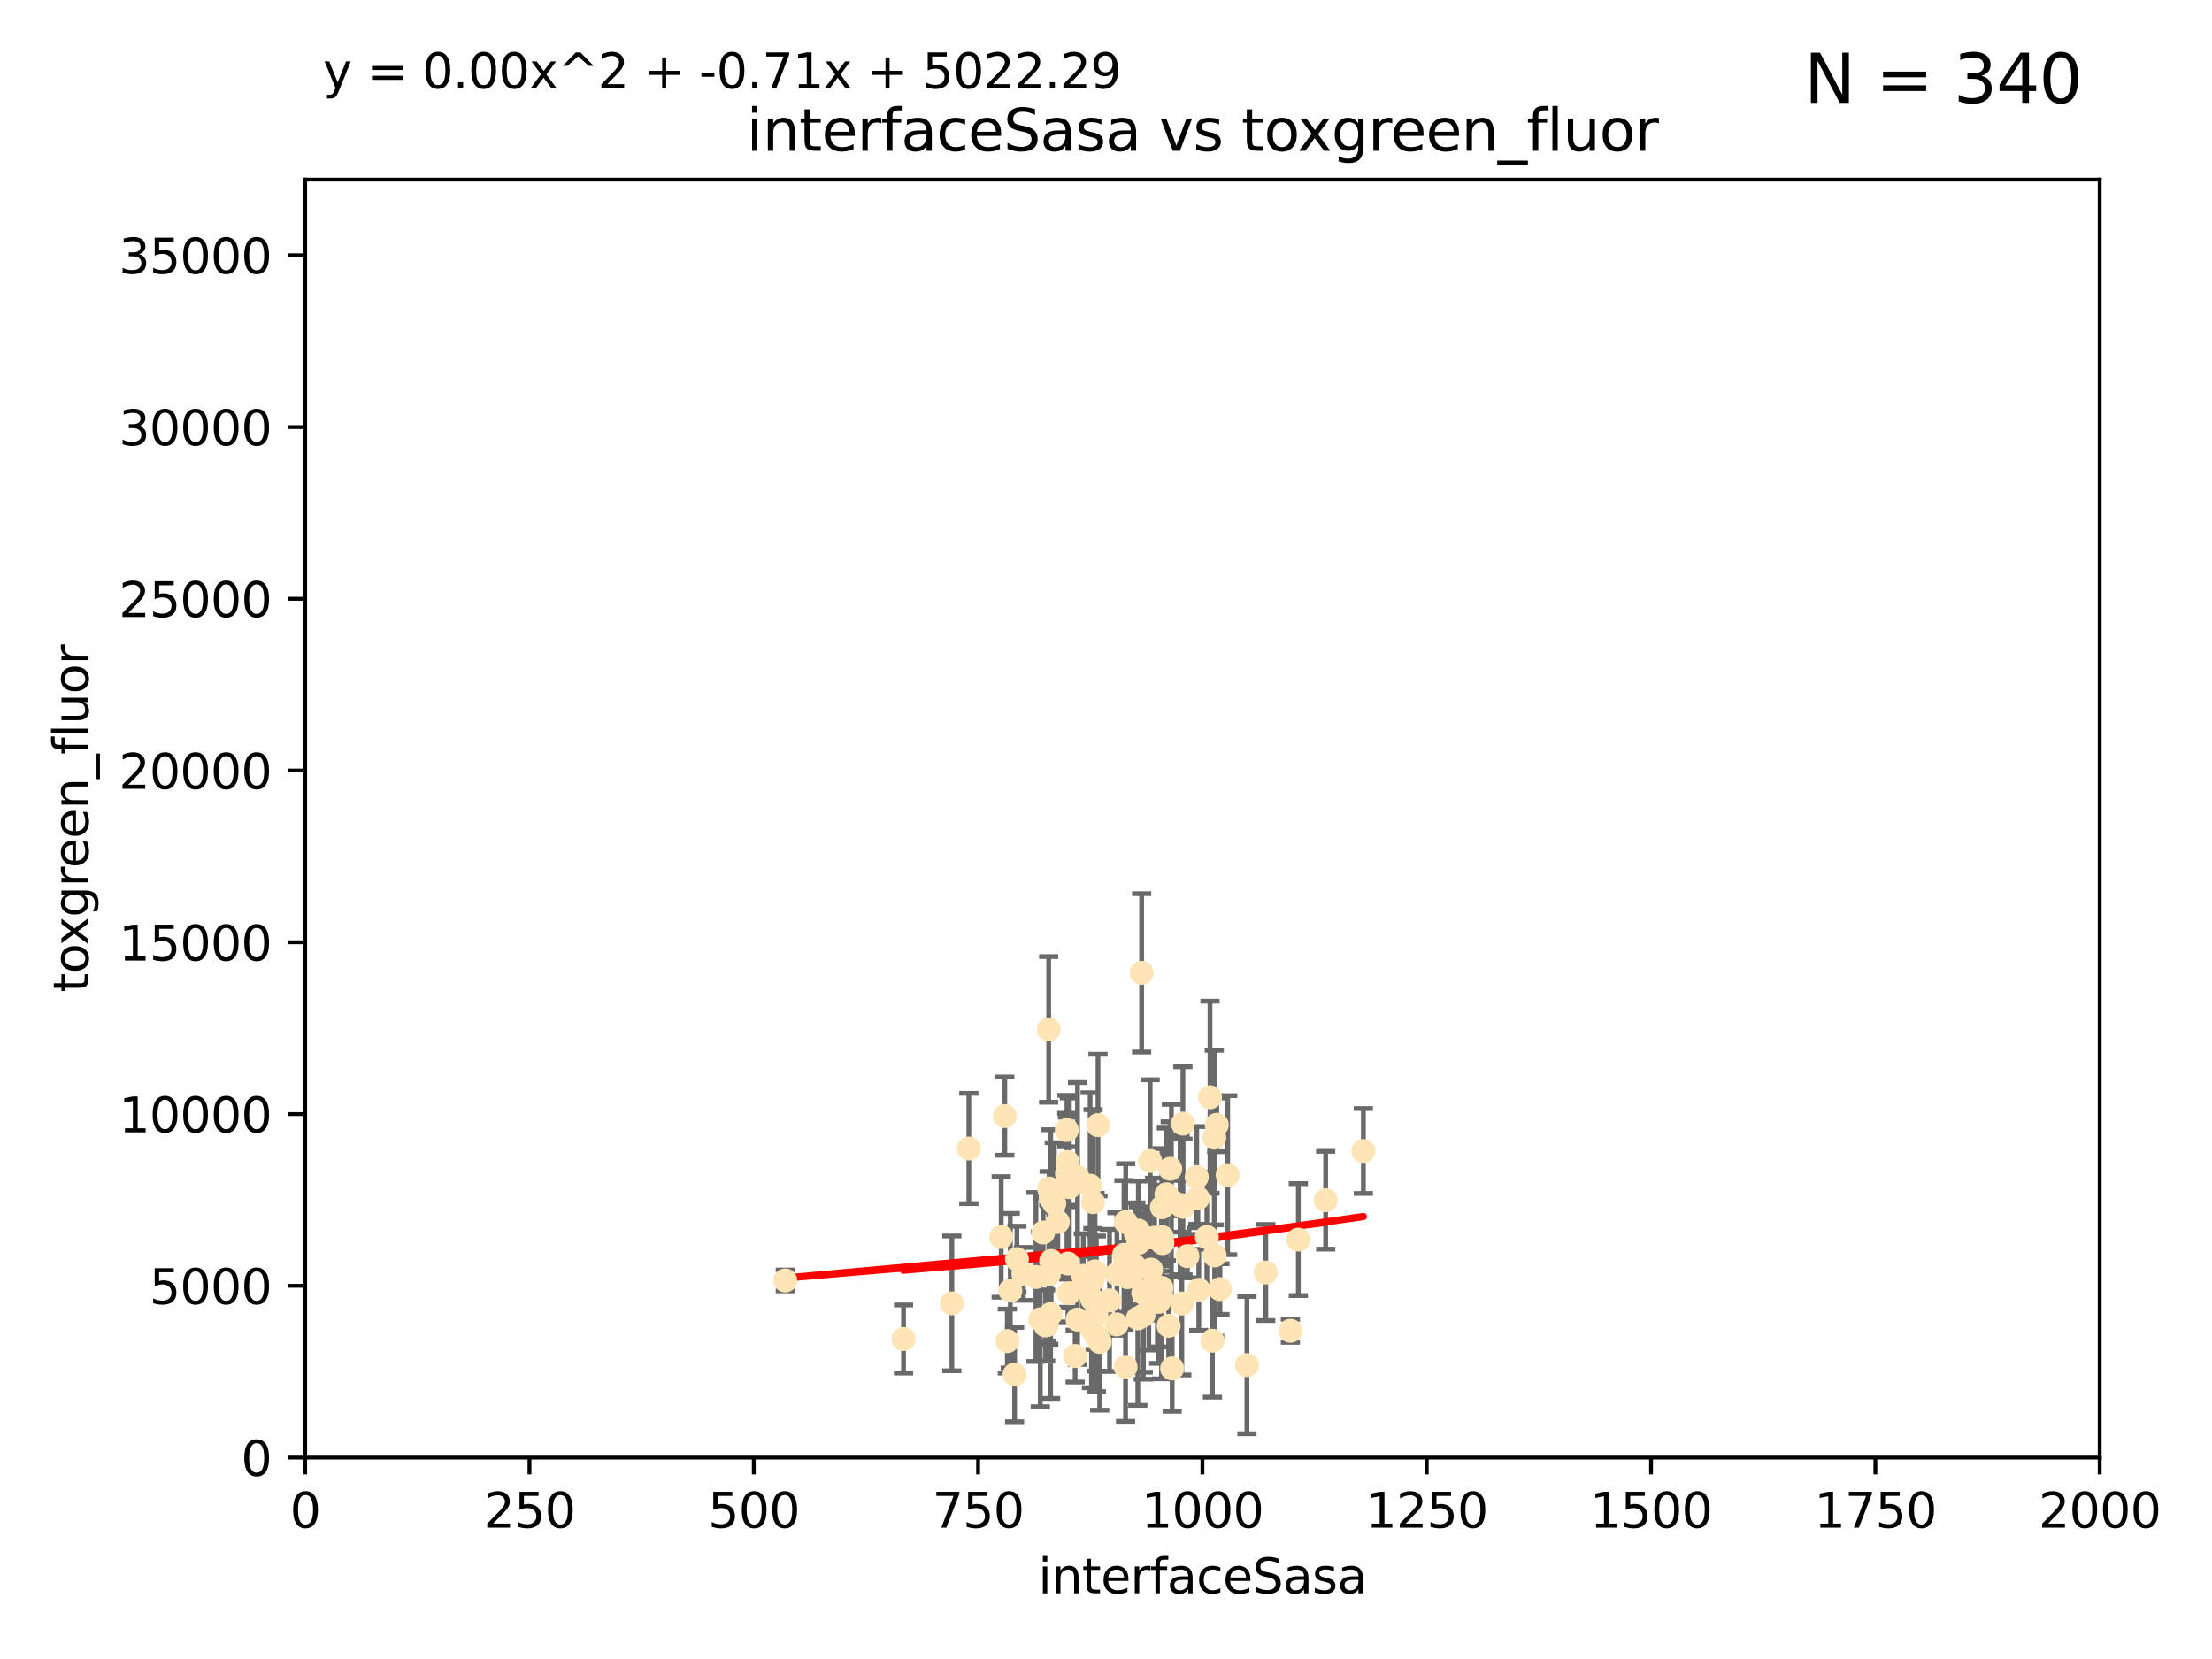 <?xml version="1.0" encoding="utf-8" standalone="no"?>
<!DOCTYPE svg PUBLIC "-//W3C//DTD SVG 1.1//EN"
  "http://www.w3.org/Graphics/SVG/1.1/DTD/svg11.dtd">
<svg xmlns:xlink="http://www.w3.org/1999/xlink" width="460.8pt" height="345.6pt" viewBox="0 0 460.8 345.6" xmlns="http://www.w3.org/2000/svg" version="1.1">
 <defs>
  <style type="text/css">*{stroke-linejoin: round; stroke-linecap: butt}</style>
 </defs>
 <g id="figure_1">
  <g id="patch_1">
   <path d="M 0 345.6 
L 460.8 345.6 
L 460.8 0 
L 0 0 
z
" style="fill: #ffffff"/>
  </g>
  <g id="axes_1">
   <g id="patch_2">
    <path d="M 63.571 303.64 
L 437.4 303.64 
L 437.4 37.411 
L 63.571 37.411 
z
" style="fill: #ffffff"/>
   </g>
   <g id="PathCollection_1">
    <defs>
     <path id="m5c79f6a2f7" d="M 0 1.118 
C 0.297 1.118 0.581 1 0.791 0.791 
C 1 0.581 1.118 0.297 1.118 0 
C 1.118 -0.297 1 -0.581 0.791 -0.791 
C 0.581 -1 0.297 -1.118 0 -1.118 
C -0.297 -1.118 -0.581 -1 -0.791 -0.791 
C -1 -0.581 -1.118 -0.297 -1.118 0 
C -1.118 0.297 -1 0.581 -0.791 0.791 
C -0.581 1 -0.297 1.118 0 1.118 
z
" style="stroke: #ffe4b5"/>
    </defs>
    <g clip-path="url(#pd83a521f9e)">
     <use xlink:href="#m5c79f6a2f7" x="253.473" y="234.314" style="fill: #ffe4b5; stroke: #ffe4b5"/>
     <use xlink:href="#m5c79f6a2f7" x="249.544" y="249.604" style="fill: #ffe4b5; stroke: #ffe4b5"/>
     <use xlink:href="#m5c79f6a2f7" x="284.016" y="239.766" style="fill: #ffe4b5; stroke: #ffe4b5"/>
     <use xlink:href="#m5c79f6a2f7" x="252.951" y="236.981" style="fill: #ffe4b5; stroke: #ffe4b5"/>
     <use xlink:href="#m5c79f6a2f7" x="238.166" y="269.36" style="fill: #ffe4b5; stroke: #ffe4b5"/>
     <use xlink:href="#m5c79f6a2f7" x="224.473" y="274.894" style="fill: #ffe4b5; stroke: #ffe4b5"/>
     <use xlink:href="#m5c79f6a2f7" x="249.299" y="245.211" style="fill: #ffe4b5; stroke: #ffe4b5"/>
     <use xlink:href="#m5c79f6a2f7" x="234.146" y="261.416" style="fill: #ffe4b5; stroke: #ffe4b5"/>
     <use xlink:href="#m5c79f6a2f7" x="222.456" y="263.222" style="fill: #ffe4b5; stroke: #ffe4b5"/>
     <use xlink:href="#m5c79f6a2f7" x="242.065" y="257.71" style="fill: #ffe4b5; stroke: #ffe4b5"/>
     <use xlink:href="#m5c79f6a2f7" x="241.972" y="268.289" style="fill: #ffe4b5; stroke: #ffe4b5"/>
     <use xlink:href="#m5c79f6a2f7" x="222.376" y="242.059" style="fill: #ffe4b5; stroke: #ffe4b5"/>
     <use xlink:href="#m5c79f6a2f7" x="270.467" y="258.231" style="fill: #ffe4b5; stroke: #ffe4b5"/>
     <use xlink:href="#m5c79f6a2f7" x="219.634" y="250.674" style="fill: #ffe4b5; stroke: #ffe4b5"/>
     <use xlink:href="#m5c79f6a2f7" x="241.101" y="268.243" style="fill: #ffe4b5; stroke: #ffe4b5"/>
     <use xlink:href="#m5c79f6a2f7" x="227.705" y="250.441" style="fill: #ffe4b5; stroke: #ffe4b5"/>
     <use xlink:href="#m5c79f6a2f7" x="227.491" y="270.581" style="fill: #ffe4b5; stroke: #ffe4b5"/>
     <use xlink:href="#m5c79f6a2f7" x="259.758" y="284.373" style="fill: #ffe4b5; stroke: #ffe4b5"/>
     <use xlink:href="#m5c79f6a2f7" x="238.183" y="274.038" style="fill: #ffe4b5; stroke: #ffe4b5"/>
     <use xlink:href="#m5c79f6a2f7" x="215.804" y="266.025" style="fill: #ffe4b5; stroke: #ffe4b5"/>
     <use xlink:href="#m5c79f6a2f7" x="251.411" y="257.713" style="fill: #ffe4b5; stroke: #ffe4b5"/>
     <use xlink:href="#m5c79f6a2f7" x="237.138" y="256.369" style="fill: #ffe4b5; stroke: #ffe4b5"/>
     <use xlink:href="#m5c79f6a2f7" x="220.37" y="254.565" style="fill: #ffe4b5; stroke: #ffe4b5"/>
     <use xlink:href="#m5c79f6a2f7" x="244.026" y="250.167" style="fill: #ffe4b5; stroke: #ffe4b5"/>
     <use xlink:href="#m5c79f6a2f7" x="253.033" y="261.531" style="fill: #ffe4b5; stroke: #ffe4b5"/>
     <use xlink:href="#m5c79f6a2f7" x="242.979" y="248.793" style="fill: #ffe4b5; stroke: #ffe4b5"/>
     <use xlink:href="#m5c79f6a2f7" x="222.639" y="269.401" style="fill: #ffe4b5; stroke: #ffe4b5"/>
     <use xlink:href="#m5c79f6a2f7" x="234.51" y="254.587" style="fill: #ffe4b5; stroke: #ffe4b5"/>
     <use xlink:href="#m5c79f6a2f7" x="210.465" y="268.876" style="fill: #ffe4b5; stroke: #ffe4b5"/>
     <use xlink:href="#m5c79f6a2f7" x="223.97" y="282.496" style="fill: #ffe4b5; stroke: #ffe4b5"/>
     <use xlink:href="#m5c79f6a2f7" x="232.613" y="275.912" style="fill: #ffe4b5; stroke: #ffe4b5"/>
     <use xlink:href="#m5c79f6a2f7" x="224.465" y="245.241" style="fill: #ffe4b5; stroke: #ffe4b5"/>
     <use xlink:href="#m5c79f6a2f7" x="234.476" y="284.744" style="fill: #ffe4b5; stroke: #ffe4b5"/>
     <use xlink:href="#m5c79f6a2f7" x="163.595" y="266.743" style="fill: #ffe4b5; stroke: #ffe4b5"/>
     <use xlink:href="#m5c79f6a2f7" x="247.368" y="261.678" style="fill: #ffe4b5; stroke: #ffe4b5"/>
     <use xlink:href="#m5c79f6a2f7" x="209.316" y="232.498" style="fill: #ffe4b5; stroke: #ffe4b5"/>
     <use xlink:href="#m5c79f6a2f7" x="222.761" y="247.3" style="fill: #ffe4b5; stroke: #ffe4b5"/>
     <use xlink:href="#m5c79f6a2f7" x="229.09" y="279.543" style="fill: #ffe4b5; stroke: #ffe4b5"/>
     <use xlink:href="#m5c79f6a2f7" x="218.858" y="273.749" style="fill: #ffe4b5; stroke: #ffe4b5"/>
     <use xlink:href="#m5c79f6a2f7" x="218.972" y="262.681" style="fill: #ffe4b5; stroke: #ffe4b5"/>
     <use xlink:href="#m5c79f6a2f7" x="263.68" y="265.089" style="fill: #ffe4b5; stroke: #ffe4b5"/>
     <use xlink:href="#m5c79f6a2f7" x="218.877" y="249.62" style="fill: #ffe4b5; stroke: #ffe4b5"/>
     <use xlink:href="#m5c79f6a2f7" x="252.573" y="279.303" style="fill: #ffe4b5; stroke: #ffe4b5"/>
     <use xlink:href="#m5c79f6a2f7" x="227.662" y="266.628" style="fill: #ffe4b5; stroke: #ffe4b5"/>
     <use xlink:href="#m5c79f6a2f7" x="238.682" y="257.919" style="fill: #ffe4b5; stroke: #ffe4b5"/>
     <use xlink:href="#m5c79f6a2f7" x="198.294" y="271.523" style="fill: #ffe4b5; stroke: #ffe4b5"/>
     <use xlink:href="#m5c79f6a2f7" x="255.751" y="244.811" style="fill: #ffe4b5; stroke: #ffe4b5"/>
     <use xlink:href="#m5c79f6a2f7" x="222.232" y="235.4" style="fill: #ffe4b5; stroke: #ffe4b5"/>
     <use xlink:href="#m5c79f6a2f7" x="246.422" y="234.064" style="fill: #ffe4b5; stroke: #ffe4b5"/>
     <use xlink:href="#m5c79f6a2f7" x="235.632" y="265.598" style="fill: #ffe4b5; stroke: #ffe4b5"/>
     <use xlink:href="#m5c79f6a2f7" x="252.065" y="228.571" style="fill: #ffe4b5; stroke: #ffe4b5"/>
     <use xlink:href="#m5c79f6a2f7" x="218.46" y="214.438" style="fill: #ffe4b5; stroke: #ffe4b5"/>
     <use xlink:href="#m5c79f6a2f7" x="213.191" y="265.379" style="fill: #ffe4b5; stroke: #ffe4b5"/>
     <use xlink:href="#m5c79f6a2f7" x="217.82" y="276.124" style="fill: #ffe4b5; stroke: #ffe4b5"/>
     <use xlink:href="#m5c79f6a2f7" x="234.865" y="266.057" style="fill: #ffe4b5; stroke: #ffe4b5"/>
     <use xlink:href="#m5c79f6a2f7" x="237.822" y="202.659" style="fill: #ffe4b5; stroke: #ffe4b5"/>
     <use xlink:href="#m5c79f6a2f7" x="242.043" y="251.492" style="fill: #ffe4b5; stroke: #ffe4b5"/>
     <use xlink:href="#m5c79f6a2f7" x="241.886" y="269.922" style="fill: #ffe4b5; stroke: #ffe4b5"/>
     <use xlink:href="#m5c79f6a2f7" x="228.387" y="273.699" style="fill: #ffe4b5; stroke: #ffe4b5"/>
     <use xlink:href="#m5c79f6a2f7" x="276.158" y="250.031" style="fill: #ffe4b5; stroke: #ffe4b5"/>
     <use xlink:href="#m5c79f6a2f7" x="232.678" y="265.407" style="fill: #ffe4b5; stroke: #ffe4b5"/>
     <use xlink:href="#m5c79f6a2f7" x="243.775" y="243.48" style="fill: #ffe4b5; stroke: #ffe4b5"/>
     <use xlink:href="#m5c79f6a2f7" x="244.181" y="285.079" style="fill: #ffe4b5; stroke: #ffe4b5"/>
     <use xlink:href="#m5c79f6a2f7" x="254.144" y="268.544" style="fill: #ffe4b5; stroke: #ffe4b5"/>
     <use xlink:href="#m5c79f6a2f7" x="243.452" y="276.199" style="fill: #ffe4b5; stroke: #ffe4b5"/>
     <use xlink:href="#m5c79f6a2f7" x="225.557" y="268.214" style="fill: #ffe4b5; stroke: #ffe4b5"/>
     <use xlink:href="#m5c79f6a2f7" x="239.321" y="268.668" style="fill: #ffe4b5; stroke: #ffe4b5"/>
     <use xlink:href="#m5c79f6a2f7" x="246.196" y="271.555" style="fill: #ffe4b5; stroke: #ffe4b5"/>
     <use xlink:href="#m5c79f6a2f7" x="245.83" y="251.005" style="fill: #ffe4b5; stroke: #ffe4b5"/>
     <use xlink:href="#m5c79f6a2f7" x="241.39" y="271.205" style="fill: #ffe4b5; stroke: #ffe4b5"/>
     <use xlink:href="#m5c79f6a2f7" x="236.28" y="263.663" style="fill: #ffe4b5; stroke: #ffe4b5"/>
     <use xlink:href="#m5c79f6a2f7" x="237.028" y="274.638" style="fill: #ffe4b5; stroke: #ffe4b5"/>
     <use xlink:href="#m5c79f6a2f7" x="237.136" y="258.942" style="fill: #ffe4b5; stroke: #ffe4b5"/>
     <use xlink:href="#m5c79f6a2f7" x="225.673" y="265.805" style="fill: #ffe4b5; stroke: #ffe4b5"/>
     <use xlink:href="#m5c79f6a2f7" x="228.733" y="234.377" style="fill: #ffe4b5; stroke: #ffe4b5"/>
     <use xlink:href="#m5c79f6a2f7" x="211.839" y="262.303" style="fill: #ffe4b5; stroke: #ffe4b5"/>
     <use xlink:href="#m5c79f6a2f7" x="240.525" y="257.851" style="fill: #ffe4b5; stroke: #ffe4b5"/>
     <use xlink:href="#m5c79f6a2f7" x="242.155" y="258.972" style="fill: #ffe4b5; stroke: #ffe4b5"/>
     <use xlink:href="#m5c79f6a2f7" x="239.789" y="264.488" style="fill: #ffe4b5; stroke: #ffe4b5"/>
     <use xlink:href="#m5c79f6a2f7" x="228.118" y="264.857" style="fill: #ffe4b5; stroke: #ffe4b5"/>
     <use xlink:href="#m5c79f6a2f7" x="218.555" y="247.597" style="fill: #ffe4b5; stroke: #ffe4b5"/>
     <use xlink:href="#m5c79f6a2f7" x="217.308" y="256.763" style="fill: #ffe4b5; stroke: #ffe4b5"/>
     <use xlink:href="#m5c79f6a2f7" x="188.221" y="278.948" style="fill: #ffe4b5; stroke: #ffe4b5"/>
     <use xlink:href="#m5c79f6a2f7" x="208.57" y="257.675" style="fill: #ffe4b5; stroke: #ffe4b5"/>
     <use xlink:href="#m5c79f6a2f7" x="227.377" y="276.752" style="fill: #ffe4b5; stroke: #ffe4b5"/>
     <use xlink:href="#m5c79f6a2f7" x="231.136" y="270.906" style="fill: #ffe4b5; stroke: #ffe4b5"/>
     <use xlink:href="#m5c79f6a2f7" x="209.843" y="279.382" style="fill: #ffe4b5; stroke: #ffe4b5"/>
     <use xlink:href="#m5c79f6a2f7" x="249.73" y="268.702" style="fill: #ffe4b5; stroke: #ffe4b5"/>
     <use xlink:href="#m5c79f6a2f7" x="218.486" y="265.481" style="fill: #ffe4b5; stroke: #ffe4b5"/>
     <use xlink:href="#m5c79f6a2f7" x="227.093" y="247" style="fill: #ffe4b5; stroke: #ffe4b5"/>
     <use xlink:href="#m5c79f6a2f7" x="201.826" y="239.247" style="fill: #ffe4b5; stroke: #ffe4b5"/>
     <use xlink:href="#m5c79f6a2f7" x="228.389" y="278.408" style="fill: #ffe4b5; stroke: #ffe4b5"/>
     <use xlink:href="#m5c79f6a2f7" x="236.603" y="256.933" style="fill: #ffe4b5; stroke: #ffe4b5"/>
     <use xlink:href="#m5c79f6a2f7" x="268.814" y="277.241" style="fill: #ffe4b5; stroke: #ffe4b5"/>
     <use xlink:href="#m5c79f6a2f7" x="246.431" y="251.422" style="fill: #ffe4b5; stroke: #ffe4b5"/>
     <use xlink:href="#m5c79f6a2f7" x="239.6" y="241.85" style="fill: #ffe4b5; stroke: #ffe4b5"/>
     <use xlink:href="#m5c79f6a2f7" x="222.265" y="244.466" style="fill: #ffe4b5; stroke: #ffe4b5"/>
     <use xlink:href="#m5c79f6a2f7" x="211.355" y="286.345" style="fill: #ffe4b5; stroke: #ffe4b5"/>
     <use xlink:href="#m5c79f6a2f7" x="216.712" y="274.836" style="fill: #ffe4b5; stroke: #ffe4b5"/>
     <use xlink:href="#m5c79f6a2f7" x="218.08" y="276.042" style="fill: #ffe4b5; stroke: #ffe4b5"/>
    </g>
   </g>
   <g id="matplotlib.axis_1">
    <g id="xtick_1">
     <g id="line2d_1">
      <defs>
       <path id="m07b946980b" d="M 0 0 
L 0 3.5 
" style="stroke: #000000; stroke-width: 0.8"/>
      </defs>
      <g>
       <use xlink:href="#m07b946980b" x="63.571" y="303.64" style="stroke: #000000; stroke-width: 0.8"/>
      </g>
     </g>
     <g id="text_1">
      <!-- 0 -->
      <g transform="translate(60.39 318.238)scale(0.1 -0.1)">
       <defs>
        <path id="DejaVuSans-30" d="M 2034 4250 
Q 1547 4250 1301 3770 
Q 1056 3291 1056 2328 
Q 1056 1369 1301 889 
Q 1547 409 2034 409 
Q 2525 409 2770 889 
Q 3016 1369 3016 2328 
Q 3016 3291 2770 3770 
Q 2525 4250 2034 4250 
z
M 2034 4750 
Q 2819 4750 3233 4129 
Q 3647 3509 3647 2328 
Q 3647 1150 3233 529 
Q 2819 -91 2034 -91 
Q 1250 -91 836 529 
Q 422 1150 422 2328 
Q 422 3509 836 4129 
Q 1250 4750 2034 4750 
z
" transform="scale(0.016)"/>
       </defs>
       <use xlink:href="#DejaVuSans-30"/>
      </g>
     </g>
    </g>
    <g id="xtick_2">
     <g id="line2d_2">
      <g>
       <use xlink:href="#m07b946980b" x="110.3" y="303.64" style="stroke: #000000; stroke-width: 0.8"/>
      </g>
     </g>
     <g id="text_2">
      <!-- 250 -->
      <g transform="translate(100.756 318.238)scale(0.1 -0.1)">
       <defs>
        <path id="DejaVuSans-32" d="M 1228 531 
L 3431 531 
L 3431 0 
L 469 0 
L 469 531 
Q 828 903 1448 1529 
Q 2069 2156 2228 2338 
Q 2531 2678 2651 2914 
Q 2772 3150 2772 3378 
Q 2772 3750 2511 3984 
Q 2250 4219 1831 4219 
Q 1534 4219 1204 4116 
Q 875 4013 500 3803 
L 500 4441 
Q 881 4594 1212 4672 
Q 1544 4750 1819 4750 
Q 2544 4750 2975 4387 
Q 3406 4025 3406 3419 
Q 3406 3131 3298 2873 
Q 3191 2616 2906 2266 
Q 2828 2175 2409 1742 
Q 1991 1309 1228 531 
z
" transform="scale(0.016)"/>
        <path id="DejaVuSans-35" d="M 691 4666 
L 3169 4666 
L 3169 4134 
L 1269 4134 
L 1269 2991 
Q 1406 3038 1543 3061 
Q 1681 3084 1819 3084 
Q 2600 3084 3056 2656 
Q 3513 2228 3513 1497 
Q 3513 744 3044 326 
Q 2575 -91 1722 -91 
Q 1428 -91 1123 -41 
Q 819 9 494 109 
L 494 744 
Q 775 591 1075 516 
Q 1375 441 1709 441 
Q 2250 441 2565 725 
Q 2881 1009 2881 1497 
Q 2881 1984 2565 2268 
Q 2250 2553 1709 2553 
Q 1456 2553 1204 2497 
Q 953 2441 691 2322 
L 691 4666 
z
" transform="scale(0.016)"/>
       </defs>
       <use xlink:href="#DejaVuSans-32"/>
       <use xlink:href="#DejaVuSans-35" x="63.623"/>
       <use xlink:href="#DejaVuSans-30" x="127.246"/>
      </g>
     </g>
    </g>
    <g id="xtick_3">
     <g id="line2d_3">
      <g>
       <use xlink:href="#m07b946980b" x="157.028" y="303.64" style="stroke: #000000; stroke-width: 0.8"/>
      </g>
     </g>
     <g id="text_3">
      <!-- 500 -->
      <g transform="translate(147.485 318.238)scale(0.1 -0.1)">
       <use xlink:href="#DejaVuSans-35"/>
       <use xlink:href="#DejaVuSans-30" x="63.623"/>
       <use xlink:href="#DejaVuSans-30" x="127.246"/>
      </g>
     </g>
    </g>
    <g id="xtick_4">
     <g id="line2d_4">
      <g>
       <use xlink:href="#m07b946980b" x="203.757" y="303.64" style="stroke: #000000; stroke-width: 0.8"/>
      </g>
     </g>
     <g id="text_4">
      <!-- 750 -->
      <g transform="translate(194.213 318.238)scale(0.1 -0.1)">
       <defs>
        <path id="DejaVuSans-37" d="M 525 4666 
L 3525 4666 
L 3525 4397 
L 1831 0 
L 1172 0 
L 2766 4134 
L 525 4134 
L 525 4666 
z
" transform="scale(0.016)"/>
       </defs>
       <use xlink:href="#DejaVuSans-37"/>
       <use xlink:href="#DejaVuSans-35" x="63.623"/>
       <use xlink:href="#DejaVuSans-30" x="127.246"/>
      </g>
     </g>
    </g>
    <g id="xtick_5">
     <g id="line2d_5">
      <g>
       <use xlink:href="#m07b946980b" x="250.486" y="303.64" style="stroke: #000000; stroke-width: 0.8"/>
      </g>
     </g>
     <g id="text_5">
      <!-- 1000 -->
      <g transform="translate(237.761 318.238)scale(0.1 -0.1)">
       <defs>
        <path id="DejaVuSans-31" d="M 794 531 
L 1825 531 
L 1825 4091 
L 703 3866 
L 703 4441 
L 1819 4666 
L 2450 4666 
L 2450 531 
L 3481 531 
L 3481 0 
L 794 0 
L 794 531 
z
" transform="scale(0.016)"/>
       </defs>
       <use xlink:href="#DejaVuSans-31"/>
       <use xlink:href="#DejaVuSans-30" x="63.623"/>
       <use xlink:href="#DejaVuSans-30" x="127.246"/>
       <use xlink:href="#DejaVuSans-30" x="190.869"/>
      </g>
     </g>
    </g>
    <g id="xtick_6">
     <g id="line2d_6">
      <g>
       <use xlink:href="#m07b946980b" x="297.214" y="303.64" style="stroke: #000000; stroke-width: 0.8"/>
      </g>
     </g>
     <g id="text_6">
      <!-- 1250 -->
      <g transform="translate(284.489 318.238)scale(0.1 -0.1)">
       <use xlink:href="#DejaVuSans-31"/>
       <use xlink:href="#DejaVuSans-32" x="63.623"/>
       <use xlink:href="#DejaVuSans-35" x="127.246"/>
       <use xlink:href="#DejaVuSans-30" x="190.869"/>
      </g>
     </g>
    </g>
    <g id="xtick_7">
     <g id="line2d_7">
      <g>
       <use xlink:href="#m07b946980b" x="343.943" y="303.64" style="stroke: #000000; stroke-width: 0.8"/>
      </g>
     </g>
     <g id="text_7">
      <!-- 1500 -->
      <g transform="translate(331.218 318.238)scale(0.1 -0.1)">
       <use xlink:href="#DejaVuSans-31"/>
       <use xlink:href="#DejaVuSans-35" x="63.623"/>
       <use xlink:href="#DejaVuSans-30" x="127.246"/>
       <use xlink:href="#DejaVuSans-30" x="190.869"/>
      </g>
     </g>
    </g>
    <g id="xtick_8">
     <g id="line2d_8">
      <g>
       <use xlink:href="#m07b946980b" x="390.671" y="303.64" style="stroke: #000000; stroke-width: 0.8"/>
      </g>
     </g>
     <g id="text_8">
      <!-- 1750 -->
      <g transform="translate(377.946 318.238)scale(0.1 -0.1)">
       <use xlink:href="#DejaVuSans-31"/>
       <use xlink:href="#DejaVuSans-37" x="63.623"/>
       <use xlink:href="#DejaVuSans-35" x="127.246"/>
       <use xlink:href="#DejaVuSans-30" x="190.869"/>
      </g>
     </g>
    </g>
    <g id="xtick_9">
     <g id="line2d_9">
      <g>
       <use xlink:href="#m07b946980b" x="437.4" y="303.64" style="stroke: #000000; stroke-width: 0.8"/>
      </g>
     </g>
     <g id="text_9">
      <!-- 2000 -->
      <g transform="translate(424.675 318.238)scale(0.1 -0.1)">
       <use xlink:href="#DejaVuSans-32"/>
       <use xlink:href="#DejaVuSans-30" x="63.623"/>
       <use xlink:href="#DejaVuSans-30" x="127.246"/>
       <use xlink:href="#DejaVuSans-30" x="190.869"/>
      </g>
     </g>
    </g>
    <g id="text_10">
     <!-- interfaceSasa -->
     <g transform="translate(216.279 331.917)scale(0.1 -0.1)">
      <defs>
       <path id="DejaVuSans-69" d="M 603 3500 
L 1178 3500 
L 1178 0 
L 603 0 
L 603 3500 
z
M 603 4863 
L 1178 4863 
L 1178 4134 
L 603 4134 
L 603 4863 
z
" transform="scale(0.016)"/>
       <path id="DejaVuSans-6e" d="M 3513 2113 
L 3513 0 
L 2938 0 
L 2938 2094 
Q 2938 2591 2744 2837 
Q 2550 3084 2163 3084 
Q 1697 3084 1428 2787 
Q 1159 2491 1159 1978 
L 1159 0 
L 581 0 
L 581 3500 
L 1159 3500 
L 1159 2956 
Q 1366 3272 1645 3428 
Q 1925 3584 2291 3584 
Q 2894 3584 3203 3211 
Q 3513 2838 3513 2113 
z
" transform="scale(0.016)"/>
       <path id="DejaVuSans-74" d="M 1172 4494 
L 1172 3500 
L 2356 3500 
L 2356 3053 
L 1172 3053 
L 1172 1153 
Q 1172 725 1289 603 
Q 1406 481 1766 481 
L 2356 481 
L 2356 0 
L 1766 0 
Q 1100 0 847 248 
Q 594 497 594 1153 
L 594 3053 
L 172 3053 
L 172 3500 
L 594 3500 
L 594 4494 
L 1172 4494 
z
" transform="scale(0.016)"/>
       <path id="DejaVuSans-65" d="M 3597 1894 
L 3597 1613 
L 953 1613 
Q 991 1019 1311 708 
Q 1631 397 2203 397 
Q 2534 397 2845 478 
Q 3156 559 3463 722 
L 3463 178 
Q 3153 47 2828 -22 
Q 2503 -91 2169 -91 
Q 1331 -91 842 396 
Q 353 884 353 1716 
Q 353 2575 817 3079 
Q 1281 3584 2069 3584 
Q 2775 3584 3186 3129 
Q 3597 2675 3597 1894 
z
M 3022 2063 
Q 3016 2534 2758 2815 
Q 2500 3097 2075 3097 
Q 1594 3097 1305 2825 
Q 1016 2553 972 2059 
L 3022 2063 
z
" transform="scale(0.016)"/>
       <path id="DejaVuSans-72" d="M 2631 2963 
Q 2534 3019 2420 3045 
Q 2306 3072 2169 3072 
Q 1681 3072 1420 2755 
Q 1159 2438 1159 1844 
L 1159 0 
L 581 0 
L 581 3500 
L 1159 3500 
L 1159 2956 
Q 1341 3275 1631 3429 
Q 1922 3584 2338 3584 
Q 2397 3584 2469 3576 
Q 2541 3569 2628 3553 
L 2631 2963 
z
" transform="scale(0.016)"/>
       <path id="DejaVuSans-66" d="M 2375 4863 
L 2375 4384 
L 1825 4384 
Q 1516 4384 1395 4259 
Q 1275 4134 1275 3809 
L 1275 3500 
L 2222 3500 
L 2222 3053 
L 1275 3053 
L 1275 0 
L 697 0 
L 697 3053 
L 147 3053 
L 147 3500 
L 697 3500 
L 697 3744 
Q 697 4328 969 4595 
Q 1241 4863 1831 4863 
L 2375 4863 
z
" transform="scale(0.016)"/>
       <path id="DejaVuSans-61" d="M 2194 1759 
Q 1497 1759 1228 1600 
Q 959 1441 959 1056 
Q 959 750 1161 570 
Q 1363 391 1709 391 
Q 2188 391 2477 730 
Q 2766 1069 2766 1631 
L 2766 1759 
L 2194 1759 
z
M 3341 1997 
L 3341 0 
L 2766 0 
L 2766 531 
Q 2569 213 2275 61 
Q 1981 -91 1556 -91 
Q 1019 -91 701 211 
Q 384 513 384 1019 
Q 384 1609 779 1909 
Q 1175 2209 1959 2209 
L 2766 2209 
L 2766 2266 
Q 2766 2663 2505 2880 
Q 2244 3097 1772 3097 
Q 1472 3097 1187 3025 
Q 903 2953 641 2809 
L 641 3341 
Q 956 3463 1253 3523 
Q 1550 3584 1831 3584 
Q 2591 3584 2966 3190 
Q 3341 2797 3341 1997 
z
" transform="scale(0.016)"/>
       <path id="DejaVuSans-63" d="M 3122 3366 
L 3122 2828 
Q 2878 2963 2633 3030 
Q 2388 3097 2138 3097 
Q 1578 3097 1268 2742 
Q 959 2388 959 1747 
Q 959 1106 1268 751 
Q 1578 397 2138 397 
Q 2388 397 2633 464 
Q 2878 531 3122 666 
L 3122 134 
Q 2881 22 2623 -34 
Q 2366 -91 2075 -91 
Q 1284 -91 818 406 
Q 353 903 353 1747 
Q 353 2603 823 3093 
Q 1294 3584 2113 3584 
Q 2378 3584 2631 3529 
Q 2884 3475 3122 3366 
z
" transform="scale(0.016)"/>
       <path id="DejaVuSans-53" d="M 3425 4513 
L 3425 3897 
Q 3066 4069 2747 4153 
Q 2428 4238 2131 4238 
Q 1616 4238 1336 4038 
Q 1056 3838 1056 3469 
Q 1056 3159 1242 3001 
Q 1428 2844 1947 2747 
L 2328 2669 
Q 3034 2534 3370 2195 
Q 3706 1856 3706 1288 
Q 3706 609 3251 259 
Q 2797 -91 1919 -91 
Q 1588 -91 1214 -16 
Q 841 59 441 206 
L 441 856 
Q 825 641 1194 531 
Q 1563 422 1919 422 
Q 2459 422 2753 634 
Q 3047 847 3047 1241 
Q 3047 1584 2836 1778 
Q 2625 1972 2144 2069 
L 1759 2144 
Q 1053 2284 737 2584 
Q 422 2884 422 3419 
Q 422 4038 858 4394 
Q 1294 4750 2059 4750 
Q 2388 4750 2728 4690 
Q 3069 4631 3425 4513 
z
" transform="scale(0.016)"/>
       <path id="DejaVuSans-73" d="M 2834 3397 
L 2834 2853 
Q 2591 2978 2328 3040 
Q 2066 3103 1784 3103 
Q 1356 3103 1142 2972 
Q 928 2841 928 2578 
Q 928 2378 1081 2264 
Q 1234 2150 1697 2047 
L 1894 2003 
Q 2506 1872 2764 1633 
Q 3022 1394 3022 966 
Q 3022 478 2636 193 
Q 2250 -91 1575 -91 
Q 1294 -91 989 -36 
Q 684 19 347 128 
L 347 722 
Q 666 556 975 473 
Q 1284 391 1588 391 
Q 1994 391 2212 530 
Q 2431 669 2431 922 
Q 2431 1156 2273 1281 
Q 2116 1406 1581 1522 
L 1381 1569 
Q 847 1681 609 1914 
Q 372 2147 372 2553 
Q 372 3047 722 3315 
Q 1072 3584 1716 3584 
Q 2034 3584 2315 3537 
Q 2597 3491 2834 3397 
z
" transform="scale(0.016)"/>
      </defs>
      <use xlink:href="#DejaVuSans-69"/>
      <use xlink:href="#DejaVuSans-6e" x="27.783"/>
      <use xlink:href="#DejaVuSans-74" x="91.162"/>
      <use xlink:href="#DejaVuSans-65" x="130.371"/>
      <use xlink:href="#DejaVuSans-72" x="191.895"/>
      <use xlink:href="#DejaVuSans-66" x="233.008"/>
      <use xlink:href="#DejaVuSans-61" x="268.213"/>
      <use xlink:href="#DejaVuSans-63" x="329.492"/>
      <use xlink:href="#DejaVuSans-65" x="384.473"/>
      <use xlink:href="#DejaVuSans-53" x="445.996"/>
      <use xlink:href="#DejaVuSans-61" x="509.473"/>
      <use xlink:href="#DejaVuSans-73" x="570.752"/>
      <use xlink:href="#DejaVuSans-61" x="622.852"/>
     </g>
    </g>
   </g>
   <g id="matplotlib.axis_2">
    <g id="ytick_1">
     <g id="line2d_10">
      <defs>
       <path id="m5bdf59c26b" d="M 0 0 
L -3.5 0 
" style="stroke: #000000; stroke-width: 0.8"/>
      </defs>
      <g>
       <use xlink:href="#m5bdf59c26b" x="63.571" y="303.64" style="stroke: #000000; stroke-width: 0.8"/>
      </g>
     </g>
     <g id="text_11">
      <!-- 0 -->
      <g transform="translate(50.209 307.439)scale(0.1 -0.1)">
       <use xlink:href="#DejaVuSans-30"/>
      </g>
     </g>
    </g>
    <g id="ytick_2">
     <g id="line2d_11">
      <g>
       <use xlink:href="#m5bdf59c26b" x="63.571" y="267.859" style="stroke: #000000; stroke-width: 0.8"/>
      </g>
     </g>
     <g id="text_12">
      <!-- 5000 -->
      <g transform="translate(31.121 271.658)scale(0.1 -0.1)">
       <use xlink:href="#DejaVuSans-35"/>
       <use xlink:href="#DejaVuSans-30" x="63.623"/>
       <use xlink:href="#DejaVuSans-30" x="127.246"/>
       <use xlink:href="#DejaVuSans-30" x="190.869"/>
      </g>
     </g>
    </g>
    <g id="ytick_3">
     <g id="line2d_12">
      <g>
       <use xlink:href="#m5bdf59c26b" x="63.571" y="232.078" style="stroke: #000000; stroke-width: 0.8"/>
      </g>
     </g>
     <g id="text_13">
      <!-- 10000 -->
      <g transform="translate(24.759 235.878)scale(0.1 -0.1)">
       <use xlink:href="#DejaVuSans-31"/>
       <use xlink:href="#DejaVuSans-30" x="63.623"/>
       <use xlink:href="#DejaVuSans-30" x="127.246"/>
       <use xlink:href="#DejaVuSans-30" x="190.869"/>
       <use xlink:href="#DejaVuSans-30" x="254.492"/>
      </g>
     </g>
    </g>
    <g id="ytick_4">
     <g id="line2d_13">
      <g>
       <use xlink:href="#m5bdf59c26b" x="63.571" y="196.298" style="stroke: #000000; stroke-width: 0.8"/>
      </g>
     </g>
     <g id="text_14">
      <!-- 15000 -->
      <g transform="translate(24.759 200.097)scale(0.1 -0.1)">
       <use xlink:href="#DejaVuSans-31"/>
       <use xlink:href="#DejaVuSans-35" x="63.623"/>
       <use xlink:href="#DejaVuSans-30" x="127.246"/>
       <use xlink:href="#DejaVuSans-30" x="190.869"/>
       <use xlink:href="#DejaVuSans-30" x="254.492"/>
      </g>
     </g>
    </g>
    <g id="ytick_5">
     <g id="line2d_14">
      <g>
       <use xlink:href="#m5bdf59c26b" x="63.571" y="160.517" style="stroke: #000000; stroke-width: 0.8"/>
      </g>
     </g>
     <g id="text_15">
      <!-- 20000 -->
      <g transform="translate(24.759 164.316)scale(0.1 -0.1)">
       <use xlink:href="#DejaVuSans-32"/>
       <use xlink:href="#DejaVuSans-30" x="63.623"/>
       <use xlink:href="#DejaVuSans-30" x="127.246"/>
       <use xlink:href="#DejaVuSans-30" x="190.869"/>
       <use xlink:href="#DejaVuSans-30" x="254.492"/>
      </g>
     </g>
    </g>
    <g id="ytick_6">
     <g id="line2d_15">
      <g>
       <use xlink:href="#m5bdf59c26b" x="63.571" y="124.736" style="stroke: #000000; stroke-width: 0.8"/>
      </g>
     </g>
     <g id="text_16">
      <!-- 25000 -->
      <g transform="translate(24.759 128.535)scale(0.1 -0.1)">
       <use xlink:href="#DejaVuSans-32"/>
       <use xlink:href="#DejaVuSans-35" x="63.623"/>
       <use xlink:href="#DejaVuSans-30" x="127.246"/>
       <use xlink:href="#DejaVuSans-30" x="190.869"/>
       <use xlink:href="#DejaVuSans-30" x="254.492"/>
      </g>
     </g>
    </g>
    <g id="ytick_7">
     <g id="line2d_16">
      <g>
       <use xlink:href="#m5bdf59c26b" x="63.571" y="88.955" style="stroke: #000000; stroke-width: 0.8"/>
      </g>
     </g>
     <g id="text_17">
      <!-- 30000 -->
      <g transform="translate(24.759 92.754)scale(0.1 -0.1)">
       <defs>
        <path id="DejaVuSans-33" d="M 2597 2516 
Q 3050 2419 3304 2112 
Q 3559 1806 3559 1356 
Q 3559 666 3084 287 
Q 2609 -91 1734 -91 
Q 1441 -91 1130 -33 
Q 819 25 488 141 
L 488 750 
Q 750 597 1062 519 
Q 1375 441 1716 441 
Q 2309 441 2620 675 
Q 2931 909 2931 1356 
Q 2931 1769 2642 2001 
Q 2353 2234 1838 2234 
L 1294 2234 
L 1294 2753 
L 1863 2753 
Q 2328 2753 2575 2939 
Q 2822 3125 2822 3475 
Q 2822 3834 2567 4026 
Q 2313 4219 1838 4219 
Q 1578 4219 1281 4162 
Q 984 4106 628 3988 
L 628 4550 
Q 988 4650 1302 4700 
Q 1616 4750 1894 4750 
Q 2613 4750 3031 4423 
Q 3450 4097 3450 3541 
Q 3450 3153 3228 2886 
Q 3006 2619 2597 2516 
z
" transform="scale(0.016)"/>
       </defs>
       <use xlink:href="#DejaVuSans-33"/>
       <use xlink:href="#DejaVuSans-30" x="63.623"/>
       <use xlink:href="#DejaVuSans-30" x="127.246"/>
       <use xlink:href="#DejaVuSans-30" x="190.869"/>
       <use xlink:href="#DejaVuSans-30" x="254.492"/>
      </g>
     </g>
    </g>
    <g id="ytick_8">
     <g id="line2d_17">
      <g>
       <use xlink:href="#m5bdf59c26b" x="63.571" y="53.174" style="stroke: #000000; stroke-width: 0.8"/>
      </g>
     </g>
     <g id="text_18">
      <!-- 35000 -->
      <g transform="translate(24.759 56.974)scale(0.1 -0.1)">
       <use xlink:href="#DejaVuSans-33"/>
       <use xlink:href="#DejaVuSans-35" x="63.623"/>
       <use xlink:href="#DejaVuSans-30" x="127.246"/>
       <use xlink:href="#DejaVuSans-30" x="190.869"/>
       <use xlink:href="#DejaVuSans-30" x="254.492"/>
      </g>
     </g>
    </g>
    <g id="text_19">
     <!-- toxgreen_fluor -->
     <g transform="translate(18.401 206.72)rotate(-90)scale(0.1 -0.1)">
      <defs>
       <path id="DejaVuSans-6f" d="M 1959 3097 
Q 1497 3097 1228 2736 
Q 959 2375 959 1747 
Q 959 1119 1226 758 
Q 1494 397 1959 397 
Q 2419 397 2687 759 
Q 2956 1122 2956 1747 
Q 2956 2369 2687 2733 
Q 2419 3097 1959 3097 
z
M 1959 3584 
Q 2709 3584 3137 3096 
Q 3566 2609 3566 1747 
Q 3566 888 3137 398 
Q 2709 -91 1959 -91 
Q 1206 -91 779 398 
Q 353 888 353 1747 
Q 353 2609 779 3096 
Q 1206 3584 1959 3584 
z
" transform="scale(0.016)"/>
       <path id="DejaVuSans-78" d="M 3513 3500 
L 2247 1797 
L 3578 0 
L 2900 0 
L 1881 1375 
L 863 0 
L 184 0 
L 1544 1831 
L 300 3500 
L 978 3500 
L 1906 2253 
L 2834 3500 
L 3513 3500 
z
" transform="scale(0.016)"/>
       <path id="DejaVuSans-67" d="M 2906 1791 
Q 2906 2416 2648 2759 
Q 2391 3103 1925 3103 
Q 1463 3103 1205 2759 
Q 947 2416 947 1791 
Q 947 1169 1205 825 
Q 1463 481 1925 481 
Q 2391 481 2648 825 
Q 2906 1169 2906 1791 
z
M 3481 434 
Q 3481 -459 3084 -895 
Q 2688 -1331 1869 -1331 
Q 1566 -1331 1297 -1286 
Q 1028 -1241 775 -1147 
L 775 -588 
Q 1028 -725 1275 -790 
Q 1522 -856 1778 -856 
Q 2344 -856 2625 -561 
Q 2906 -266 2906 331 
L 2906 616 
Q 2728 306 2450 153 
Q 2172 0 1784 0 
Q 1141 0 747 490 
Q 353 981 353 1791 
Q 353 2603 747 3093 
Q 1141 3584 1784 3584 
Q 2172 3584 2450 3431 
Q 2728 3278 2906 2969 
L 2906 3500 
L 3481 3500 
L 3481 434 
z
" transform="scale(0.016)"/>
       <path id="DejaVuSans-5f" d="M 3263 -1063 
L 3263 -1509 
L -63 -1509 
L -63 -1063 
L 3263 -1063 
z
" transform="scale(0.016)"/>
       <path id="DejaVuSans-6c" d="M 603 4863 
L 1178 4863 
L 1178 0 
L 603 0 
L 603 4863 
z
" transform="scale(0.016)"/>
       <path id="DejaVuSans-75" d="M 544 1381 
L 544 3500 
L 1119 3500 
L 1119 1403 
Q 1119 906 1312 657 
Q 1506 409 1894 409 
Q 2359 409 2629 706 
Q 2900 1003 2900 1516 
L 2900 3500 
L 3475 3500 
L 3475 0 
L 2900 0 
L 2900 538 
Q 2691 219 2414 64 
Q 2138 -91 1772 -91 
Q 1169 -91 856 284 
Q 544 659 544 1381 
z
M 1991 3584 
L 1991 3584 
z
" transform="scale(0.016)"/>
      </defs>
      <use xlink:href="#DejaVuSans-74"/>
      <use xlink:href="#DejaVuSans-6f" x="39.209"/>
      <use xlink:href="#DejaVuSans-78" x="97.266"/>
      <use xlink:href="#DejaVuSans-67" x="156.445"/>
      <use xlink:href="#DejaVuSans-72" x="219.922"/>
      <use xlink:href="#DejaVuSans-65" x="258.785"/>
      <use xlink:href="#DejaVuSans-65" x="320.309"/>
      <use xlink:href="#DejaVuSans-6e" x="381.832"/>
      <use xlink:href="#DejaVuSans-5f" x="445.211"/>
      <use xlink:href="#DejaVuSans-66" x="495.211"/>
      <use xlink:href="#DejaVuSans-6c" x="530.416"/>
      <use xlink:href="#DejaVuSans-75" x="558.199"/>
      <use xlink:href="#DejaVuSans-6f" x="621.578"/>
      <use xlink:href="#DejaVuSans-72" x="682.76"/>
     </g>
    </g>
   </g>
   <g id="LineCollection_1">
    <path d="M 253.473 239.92 
L 253.473 228.708 
" clip-path="url(#pd83a521f9e)" style="fill: none; stroke: #696969"/>
    <path d="M 249.544 255.034 
L 249.544 244.175 
" clip-path="url(#pd83a521f9e)" style="fill: none; stroke: #696969"/>
    <path d="M 284.016 248.613 
L 284.016 230.919 
" clip-path="url(#pd83a521f9e)" style="fill: none; stroke: #696969"/>
    <path d="M 252.951 255.17 
L 252.951 218.793 
" clip-path="url(#pd83a521f9e)" style="fill: none; stroke: #696969"/>
    <path d="M 238.166 285.866 
L 238.166 252.854 
" clip-path="url(#pd83a521f9e)" style="fill: none; stroke: #696969"/>
    <path d="M 224.473 284.234 
L 224.473 265.554 
" clip-path="url(#pd83a521f9e)" style="fill: none; stroke: #696969"/>
    <path d="M 249.299 255.753 
L 249.299 234.668 
" clip-path="url(#pd83a521f9e)" style="fill: none; stroke: #696969"/>
    <path d="M 234.146 276.91 
L 234.146 245.921 
" clip-path="url(#pd83a521f9e)" style="fill: none; stroke: #696969"/>
    <path d="M 222.456 275.37 
L 222.456 251.074 
" clip-path="url(#pd83a521f9e)" style="fill: none; stroke: #696969"/>
    <path d="M 242.065 268.533 
L 242.065 246.888 
" clip-path="url(#pd83a521f9e)" style="fill: none; stroke: #696969"/>
    <path d="M 241.972 287.25 
L 241.972 249.328 
" clip-path="url(#pd83a521f9e)" style="fill: none; stroke: #696969"/>
    <path d="M 222.376 251.393 
L 222.376 232.726 
" clip-path="url(#pd83a521f9e)" style="fill: none; stroke: #696969"/>
    <path d="M 270.467 269.894 
L 270.467 246.569 
" clip-path="url(#pd83a521f9e)" style="fill: none; stroke: #696969"/>
    <path d="M 219.634 263.312 
L 219.634 238.037 
" clip-path="url(#pd83a521f9e)" style="fill: none; stroke: #696969"/>
    <path d="M 241.101 280.598 
L 241.101 255.888 
" clip-path="url(#pd83a521f9e)" style="fill: none; stroke: #696969"/>
    <path d="M 227.705 269.732 
L 227.705 231.151 
" clip-path="url(#pd83a521f9e)" style="fill: none; stroke: #696969"/>
    <path d="M 227.491 274.084 
L 227.491 267.079 
" clip-path="url(#pd83a521f9e)" style="fill: none; stroke: #696969"/>
    <path d="M 259.758 298.681 
L 259.758 270.065 
" clip-path="url(#pd83a521f9e)" style="fill: none; stroke: #696969"/>
    <path d="M 238.183 287.328 
L 238.183 260.747 
" clip-path="url(#pd83a521f9e)" style="fill: none; stroke: #696969"/>
    <path d="M 215.804 283.626 
L 215.804 248.424 
" clip-path="url(#pd83a521f9e)" style="fill: none; stroke: #696969"/>
    <path d="M 251.411 269.427 
L 251.411 245.998 
" clip-path="url(#pd83a521f9e)" style="fill: none; stroke: #696969"/>
    <path d="M 237.138 261.306 
L 237.138 251.433 
" clip-path="url(#pd83a521f9e)" style="fill: none; stroke: #696969"/>
    <path d="M 220.37 263.935 
L 220.37 245.195 
" clip-path="url(#pd83a521f9e)" style="fill: none; stroke: #696969"/>
    <path d="M 244.026 270.287 
L 244.026 230.047 
" clip-path="url(#pd83a521f9e)" style="fill: none; stroke: #696969"/>
    <path d="M 253.033 278.357 
L 253.033 244.706 
" clip-path="url(#pd83a521f9e)" style="fill: none; stroke: #696969"/>
    <path d="M 242.979 262.592 
L 242.979 234.994 
" clip-path="url(#pd83a521f9e)" style="fill: none; stroke: #696969"/>
    <path d="M 222.639 272.331 
L 222.639 266.471 
" clip-path="url(#pd83a521f9e)" style="fill: none; stroke: #696969"/>
    <path d="M 234.51 266.756 
L 234.51 242.418 
" clip-path="url(#pd83a521f9e)" style="fill: none; stroke: #696969"/>
    <path d="M 210.465 284.968 
L 210.465 252.783 
" clip-path="url(#pd83a521f9e)" style="fill: none; stroke: #696969"/>
    <path d="M 223.97 287.918 
L 223.97 277.075 
" clip-path="url(#pd83a521f9e)" style="fill: none; stroke: #696969"/>
    <path d="M 232.613 277.768 
L 232.613 274.057 
" clip-path="url(#pd83a521f9e)" style="fill: none; stroke: #696969"/>
    <path d="M 224.465 264.966 
L 224.465 225.515 
" clip-path="url(#pd83a521f9e)" style="fill: none; stroke: #696969"/>
    <path d="M 234.476 296.093 
L 234.476 273.396 
" clip-path="url(#pd83a521f9e)" style="fill: none; stroke: #696969"/>
    <path d="M 163.595 268.913 
L 163.595 264.572 
" clip-path="url(#pd83a521f9e)" style="fill: none; stroke: #696969"/>
    <path d="M 247.368 266.203 
L 247.368 257.153 
" clip-path="url(#pd83a521f9e)" style="fill: none; stroke: #696969"/>
    <path d="M 209.316 240.649 
L 209.316 224.347 
" clip-path="url(#pd83a521f9e)" style="fill: none; stroke: #696969"/>
    <path d="M 222.761 265.874 
L 222.761 228.725 
" clip-path="url(#pd83a521f9e)" style="fill: none; stroke: #696969"/>
    <path d="M 229.09 293.772 
L 229.09 265.313 
" clip-path="url(#pd83a521f9e)" style="fill: none; stroke: #696969"/>
    <path d="M 218.858 291.321 
L 218.858 256.176 
" clip-path="url(#pd83a521f9e)" style="fill: none; stroke: #696969"/>
    <path d="M 218.972 272.915 
L 218.972 252.448 
" clip-path="url(#pd83a521f9e)" style="fill: none; stroke: #696969"/>
    <path d="M 263.68 275.096 
L 263.68 255.082 
" clip-path="url(#pd83a521f9e)" style="fill: none; stroke: #696969"/>
    <path d="M 218.877 263.899 
L 218.877 235.341 
" clip-path="url(#pd83a521f9e)" style="fill: none; stroke: #696969"/>
    <path d="M 252.573 291.063 
L 252.573 267.542 
" clip-path="url(#pd83a521f9e)" style="fill: none; stroke: #696969"/>
    <path d="M 227.662 277.343 
L 227.662 255.914 
" clip-path="url(#pd83a521f9e)" style="fill: none; stroke: #696969"/>
    <path d="M 238.682 264.01 
L 238.682 251.828 
" clip-path="url(#pd83a521f9e)" style="fill: none; stroke: #696969"/>
    <path d="M 198.294 285.566 
L 198.294 257.48 
" clip-path="url(#pd83a521f9e)" style="fill: none; stroke: #696969"/>
    <path d="M 255.751 261.376 
L 255.751 228.247 
" clip-path="url(#pd83a521f9e)" style="fill: none; stroke: #696969"/>
    <path d="M 222.232 238.896 
L 222.232 231.904 
" clip-path="url(#pd83a521f9e)" style="fill: none; stroke: #696969"/>
    <path d="M 246.422 245.904 
L 246.422 222.224 
" clip-path="url(#pd83a521f9e)" style="fill: none; stroke: #696969"/>
    <path d="M 235.632 275.655 
L 235.632 255.541 
" clip-path="url(#pd83a521f9e)" style="fill: none; stroke: #696969"/>
    <path d="M 252.065 248.572 
L 252.065 208.569 
" clip-path="url(#pd83a521f9e)" style="fill: none; stroke: #696969"/>
    <path d="M 218.46 229.612 
L 218.46 199.264 
" clip-path="url(#pd83a521f9e)" style="fill: none; stroke: #696969"/>
    <path d="M 213.191 270.898 
L 213.191 259.86 
" clip-path="url(#pd83a521f9e)" style="fill: none; stroke: #696969"/>
    <path d="M 217.82 283.512 
L 217.82 268.736 
" clip-path="url(#pd83a521f9e)" style="fill: none; stroke: #696969"/>
    <path d="M 234.865 273.192 
L 234.865 258.921 
" clip-path="url(#pd83a521f9e)" style="fill: none; stroke: #696969"/>
    <path d="M 237.822 219.15 
L 237.822 186.169 
" clip-path="url(#pd83a521f9e)" style="fill: none; stroke: #696969"/>
    <path d="M 242.043 263.714 
L 242.043 239.271 
" clip-path="url(#pd83a521f9e)" style="fill: none; stroke: #696969"/>
    <path d="M 241.886 275.004 
L 241.886 264.84 
" clip-path="url(#pd83a521f9e)" style="fill: none; stroke: #696969"/>
    <path d="M 228.387 289.902 
L 228.387 257.496 
" clip-path="url(#pd83a521f9e)" style="fill: none; stroke: #696969"/>
    <path d="M 276.158 260.217 
L 276.158 239.846 
" clip-path="url(#pd83a521f9e)" style="fill: none; stroke: #696969"/>
    <path d="M 232.678 278.17 
L 232.678 252.644 
" clip-path="url(#pd83a521f9e)" style="fill: none; stroke: #696969"/>
    <path d="M 243.775 253.28 
L 243.775 233.681 
" clip-path="url(#pd83a521f9e)" style="fill: none; stroke: #696969"/>
    <path d="M 244.181 293.999 
L 244.181 276.159 
" clip-path="url(#pd83a521f9e)" style="fill: none; stroke: #696969"/>
    <path d="M 254.144 273.82 
L 254.144 263.267 
" clip-path="url(#pd83a521f9e)" style="fill: none; stroke: #696969"/>
    <path d="M 243.452 286.437 
L 243.452 265.96 
" clip-path="url(#pd83a521f9e)" style="fill: none; stroke: #696969"/>
    <path d="M 225.557 274.7 
L 225.557 261.729 
" clip-path="url(#pd83a521f9e)" style="fill: none; stroke: #696969"/>
    <path d="M 239.321 281.239 
L 239.321 256.096 
" clip-path="url(#pd83a521f9e)" style="fill: none; stroke: #696969"/>
    <path d="M 246.196 286.44 
L 246.196 256.671 
" clip-path="url(#pd83a521f9e)" style="fill: none; stroke: #696969"/>
    <path d="M 245.83 265.594 
L 245.83 236.415 
" clip-path="url(#pd83a521f9e)" style="fill: none; stroke: #696969"/>
    <path d="M 241.39 284.016 
L 241.39 258.393 
" clip-path="url(#pd83a521f9e)" style="fill: none; stroke: #696969"/>
    <path d="M 236.28 270.287 
L 236.28 257.04 
" clip-path="url(#pd83a521f9e)" style="fill: none; stroke: #696969"/>
    <path d="M 237.028 292.765 
L 237.028 256.51 
" clip-path="url(#pd83a521f9e)" style="fill: none; stroke: #696969"/>
    <path d="M 237.136 271.847 
L 237.136 246.037 
" clip-path="url(#pd83a521f9e)" style="fill: none; stroke: #696969"/>
    <path d="M 225.673 274.597 
L 225.673 257.012 
" clip-path="url(#pd83a521f9e)" style="fill: none; stroke: #696969"/>
    <path d="M 228.733 249.14 
L 228.733 219.614 
" clip-path="url(#pd83a521f9e)" style="fill: none; stroke: #696969"/>
    <path d="M 211.839 269.164 
L 211.839 255.443 
" clip-path="url(#pd83a521f9e)" style="fill: none; stroke: #696969"/>
    <path d="M 240.525 270.263 
L 240.525 245.438 
" clip-path="url(#pd83a521f9e)" style="fill: none; stroke: #696969"/>
    <path d="M 242.155 267.918 
L 242.155 250.027 
" clip-path="url(#pd83a521f9e)" style="fill: none; stroke: #696969"/>
    <path d="M 239.789 272.15 
L 239.789 256.826 
" clip-path="url(#pd83a521f9e)" style="fill: none; stroke: #696969"/>
    <path d="M 228.118 281.136 
L 228.118 248.577 
" clip-path="url(#pd83a521f9e)" style="fill: none; stroke: #696969"/>
    <path d="M 218.555 251.162 
L 218.555 244.033 
" clip-path="url(#pd83a521f9e)" style="fill: none; stroke: #696969"/>
    <path d="M 217.308 263.973 
L 217.308 249.554 
" clip-path="url(#pd83a521f9e)" style="fill: none; stroke: #696969"/>
    <path d="M 188.221 286.043 
L 188.221 271.854 
" clip-path="url(#pd83a521f9e)" style="fill: none; stroke: #696969"/>
    <path d="M 208.57 270.23 
L 208.57 245.12 
" clip-path="url(#pd83a521f9e)" style="fill: none; stroke: #696969"/>
    <path d="M 227.377 289.099 
L 227.377 264.406 
" clip-path="url(#pd83a521f9e)" style="fill: none; stroke: #696969"/>
    <path d="M 231.136 285.702 
L 231.136 256.109 
" clip-path="url(#pd83a521f9e)" style="fill: none; stroke: #696969"/>
    <path d="M 209.843 286.053 
L 209.843 272.71 
" clip-path="url(#pd83a521f9e)" style="fill: none; stroke: #696969"/>
    <path d="M 249.73 277.145 
L 249.73 260.259 
" clip-path="url(#pd83a521f9e)" style="fill: none; stroke: #696969"/>
    <path d="M 218.486 280.043 
L 218.486 250.918 
" clip-path="url(#pd83a521f9e)" style="fill: none; stroke: #696969"/>
    <path d="M 227.093 266.368 
L 227.093 227.632 
" clip-path="url(#pd83a521f9e)" style="fill: none; stroke: #696969"/>
    <path d="M 201.826 250.743 
L 201.826 227.751 
" clip-path="url(#pd83a521f9e)" style="fill: none; stroke: #696969"/>
    <path d="M 228.389 285.632 
L 228.389 271.184 
" clip-path="url(#pd83a521f9e)" style="fill: none; stroke: #696969"/>
    <path d="M 236.603 263.286 
L 236.603 250.58 
" clip-path="url(#pd83a521f9e)" style="fill: none; stroke: #696969"/>
    <path d="M 268.814 279.642 
L 268.814 274.84 
" clip-path="url(#pd83a521f9e)" style="fill: none; stroke: #696969"/>
    <path d="M 246.431 265.566 
L 246.431 237.278 
" clip-path="url(#pd83a521f9e)" style="fill: none; stroke: #696969"/>
    <path d="M 239.6 258.767 
L 239.6 224.932 
" clip-path="url(#pd83a521f9e)" style="fill: none; stroke: #696969"/>
    <path d="M 222.265 260.757 
L 222.265 228.175 
" clip-path="url(#pd83a521f9e)" style="fill: none; stroke: #696969"/>
    <path d="M 211.355 296.175 
L 211.355 276.516 
" clip-path="url(#pd83a521f9e)" style="fill: none; stroke: #696969"/>
    <path d="M 216.712 293.051 
L 216.712 256.622 
" clip-path="url(#pd83a521f9e)" style="fill: none; stroke: #696969"/>
    <path d="M 218.08 279.342 
L 218.08 272.742 
" clip-path="url(#pd83a521f9e)" style="fill: none; stroke: #696969"/>
   </g>
   <g id="line2d_18">
    <defs>
     <path id="m9afe153a2a" d="M 2 0 
L -2 -0 
" style="stroke: #696969"/>
    </defs>
    <g clip-path="url(#pd83a521f9e)">
     <use xlink:href="#m9afe153a2a" x="253.473" y="239.92" style="fill: #696969; stroke: #696969"/>
     <use xlink:href="#m9afe153a2a" x="249.544" y="255.034" style="fill: #696969; stroke: #696969"/>
     <use xlink:href="#m9afe153a2a" x="284.016" y="248.613" style="fill: #696969; stroke: #696969"/>
     <use xlink:href="#m9afe153a2a" x="252.951" y="255.17" style="fill: #696969; stroke: #696969"/>
     <use xlink:href="#m9afe153a2a" x="238.166" y="285.866" style="fill: #696969; stroke: #696969"/>
     <use xlink:href="#m9afe153a2a" x="224.473" y="284.234" style="fill: #696969; stroke: #696969"/>
     <use xlink:href="#m9afe153a2a" x="249.299" y="255.753" style="fill: #696969; stroke: #696969"/>
     <use xlink:href="#m9afe153a2a" x="234.146" y="276.91" style="fill: #696969; stroke: #696969"/>
     <use xlink:href="#m9afe153a2a" x="222.456" y="275.37" style="fill: #696969; stroke: #696969"/>
     <use xlink:href="#m9afe153a2a" x="242.065" y="268.533" style="fill: #696969; stroke: #696969"/>
     <use xlink:href="#m9afe153a2a" x="241.972" y="287.25" style="fill: #696969; stroke: #696969"/>
     <use xlink:href="#m9afe153a2a" x="222.376" y="251.393" style="fill: #696969; stroke: #696969"/>
     <use xlink:href="#m9afe153a2a" x="270.467" y="269.894" style="fill: #696969; stroke: #696969"/>
     <use xlink:href="#m9afe153a2a" x="219.634" y="263.312" style="fill: #696969; stroke: #696969"/>
     <use xlink:href="#m9afe153a2a" x="241.101" y="280.598" style="fill: #696969; stroke: #696969"/>
     <use xlink:href="#m9afe153a2a" x="227.705" y="269.732" style="fill: #696969; stroke: #696969"/>
     <use xlink:href="#m9afe153a2a" x="227.491" y="274.084" style="fill: #696969; stroke: #696969"/>
     <use xlink:href="#m9afe153a2a" x="259.758" y="298.681" style="fill: #696969; stroke: #696969"/>
     <use xlink:href="#m9afe153a2a" x="238.183" y="287.328" style="fill: #696969; stroke: #696969"/>
     <use xlink:href="#m9afe153a2a" x="215.804" y="283.626" style="fill: #696969; stroke: #696969"/>
     <use xlink:href="#m9afe153a2a" x="251.411" y="269.427" style="fill: #696969; stroke: #696969"/>
     <use xlink:href="#m9afe153a2a" x="237.138" y="261.306" style="fill: #696969; stroke: #696969"/>
     <use xlink:href="#m9afe153a2a" x="220.37" y="263.935" style="fill: #696969; stroke: #696969"/>
     <use xlink:href="#m9afe153a2a" x="244.026" y="270.287" style="fill: #696969; stroke: #696969"/>
     <use xlink:href="#m9afe153a2a" x="253.033" y="278.357" style="fill: #696969; stroke: #696969"/>
     <use xlink:href="#m9afe153a2a" x="242.979" y="262.592" style="fill: #696969; stroke: #696969"/>
     <use xlink:href="#m9afe153a2a" x="222.639" y="272.331" style="fill: #696969; stroke: #696969"/>
     <use xlink:href="#m9afe153a2a" x="234.51" y="266.756" style="fill: #696969; stroke: #696969"/>
     <use xlink:href="#m9afe153a2a" x="210.465" y="284.968" style="fill: #696969; stroke: #696969"/>
     <use xlink:href="#m9afe153a2a" x="223.97" y="287.918" style="fill: #696969; stroke: #696969"/>
     <use xlink:href="#m9afe153a2a" x="232.613" y="277.768" style="fill: #696969; stroke: #696969"/>
     <use xlink:href="#m9afe153a2a" x="224.465" y="264.966" style="fill: #696969; stroke: #696969"/>
     <use xlink:href="#m9afe153a2a" x="234.476" y="296.093" style="fill: #696969; stroke: #696969"/>
     <use xlink:href="#m9afe153a2a" x="163.595" y="268.913" style="fill: #696969; stroke: #696969"/>
     <use xlink:href="#m9afe153a2a" x="247.368" y="266.203" style="fill: #696969; stroke: #696969"/>
     <use xlink:href="#m9afe153a2a" x="209.316" y="240.649" style="fill: #696969; stroke: #696969"/>
     <use xlink:href="#m9afe153a2a" x="222.761" y="265.874" style="fill: #696969; stroke: #696969"/>
     <use xlink:href="#m9afe153a2a" x="229.09" y="293.772" style="fill: #696969; stroke: #696969"/>
     <use xlink:href="#m9afe153a2a" x="218.858" y="291.321" style="fill: #696969; stroke: #696969"/>
     <use xlink:href="#m9afe153a2a" x="218.972" y="272.915" style="fill: #696969; stroke: #696969"/>
     <use xlink:href="#m9afe153a2a" x="263.68" y="275.096" style="fill: #696969; stroke: #696969"/>
     <use xlink:href="#m9afe153a2a" x="218.877" y="263.899" style="fill: #696969; stroke: #696969"/>
     <use xlink:href="#m9afe153a2a" x="252.573" y="291.063" style="fill: #696969; stroke: #696969"/>
     <use xlink:href="#m9afe153a2a" x="227.662" y="277.343" style="fill: #696969; stroke: #696969"/>
     <use xlink:href="#m9afe153a2a" x="238.682" y="264.01" style="fill: #696969; stroke: #696969"/>
     <use xlink:href="#m9afe153a2a" x="198.294" y="285.566" style="fill: #696969; stroke: #696969"/>
     <use xlink:href="#m9afe153a2a" x="255.751" y="261.376" style="fill: #696969; stroke: #696969"/>
     <use xlink:href="#m9afe153a2a" x="222.232" y="238.896" style="fill: #696969; stroke: #696969"/>
     <use xlink:href="#m9afe153a2a" x="246.422" y="245.904" style="fill: #696969; stroke: #696969"/>
     <use xlink:href="#m9afe153a2a" x="235.632" y="275.655" style="fill: #696969; stroke: #696969"/>
     <use xlink:href="#m9afe153a2a" x="252.065" y="248.572" style="fill: #696969; stroke: #696969"/>
     <use xlink:href="#m9afe153a2a" x="218.46" y="229.612" style="fill: #696969; stroke: #696969"/>
     <use xlink:href="#m9afe153a2a" x="213.191" y="270.898" style="fill: #696969; stroke: #696969"/>
     <use xlink:href="#m9afe153a2a" x="217.82" y="283.512" style="fill: #696969; stroke: #696969"/>
     <use xlink:href="#m9afe153a2a" x="234.865" y="273.192" style="fill: #696969; stroke: #696969"/>
     <use xlink:href="#m9afe153a2a" x="237.822" y="219.15" style="fill: #696969; stroke: #696969"/>
     <use xlink:href="#m9afe153a2a" x="242.043" y="263.714" style="fill: #696969; stroke: #696969"/>
     <use xlink:href="#m9afe153a2a" x="241.886" y="275.004" style="fill: #696969; stroke: #696969"/>
     <use xlink:href="#m9afe153a2a" x="228.387" y="289.902" style="fill: #696969; stroke: #696969"/>
     <use xlink:href="#m9afe153a2a" x="276.158" y="260.217" style="fill: #696969; stroke: #696969"/>
     <use xlink:href="#m9afe153a2a" x="232.678" y="278.17" style="fill: #696969; stroke: #696969"/>
     <use xlink:href="#m9afe153a2a" x="243.775" y="253.28" style="fill: #696969; stroke: #696969"/>
     <use xlink:href="#m9afe153a2a" x="244.181" y="293.999" style="fill: #696969; stroke: #696969"/>
     <use xlink:href="#m9afe153a2a" x="254.144" y="273.82" style="fill: #696969; stroke: #696969"/>
     <use xlink:href="#m9afe153a2a" x="243.452" y="286.437" style="fill: #696969; stroke: #696969"/>
     <use xlink:href="#m9afe153a2a" x="225.557" y="274.7" style="fill: #696969; stroke: #696969"/>
     <use xlink:href="#m9afe153a2a" x="239.321" y="281.239" style="fill: #696969; stroke: #696969"/>
     <use xlink:href="#m9afe153a2a" x="246.196" y="286.44" style="fill: #696969; stroke: #696969"/>
     <use xlink:href="#m9afe153a2a" x="245.83" y="265.594" style="fill: #696969; stroke: #696969"/>
     <use xlink:href="#m9afe153a2a" x="241.39" y="284.016" style="fill: #696969; stroke: #696969"/>
     <use xlink:href="#m9afe153a2a" x="236.28" y="270.287" style="fill: #696969; stroke: #696969"/>
     <use xlink:href="#m9afe153a2a" x="237.028" y="292.765" style="fill: #696969; stroke: #696969"/>
     <use xlink:href="#m9afe153a2a" x="237.136" y="271.847" style="fill: #696969; stroke: #696969"/>
     <use xlink:href="#m9afe153a2a" x="225.673" y="274.597" style="fill: #696969; stroke: #696969"/>
     <use xlink:href="#m9afe153a2a" x="228.733" y="249.14" style="fill: #696969; stroke: #696969"/>
     <use xlink:href="#m9afe153a2a" x="211.839" y="269.164" style="fill: #696969; stroke: #696969"/>
     <use xlink:href="#m9afe153a2a" x="240.525" y="270.263" style="fill: #696969; stroke: #696969"/>
     <use xlink:href="#m9afe153a2a" x="242.155" y="267.918" style="fill: #696969; stroke: #696969"/>
     <use xlink:href="#m9afe153a2a" x="239.789" y="272.15" style="fill: #696969; stroke: #696969"/>
     <use xlink:href="#m9afe153a2a" x="228.118" y="281.136" style="fill: #696969; stroke: #696969"/>
     <use xlink:href="#m9afe153a2a" x="218.555" y="251.162" style="fill: #696969; stroke: #696969"/>
     <use xlink:href="#m9afe153a2a" x="217.308" y="263.973" style="fill: #696969; stroke: #696969"/>
     <use xlink:href="#m9afe153a2a" x="188.221" y="286.043" style="fill: #696969; stroke: #696969"/>
     <use xlink:href="#m9afe153a2a" x="208.57" y="270.23" style="fill: #696969; stroke: #696969"/>
     <use xlink:href="#m9afe153a2a" x="227.377" y="289.099" style="fill: #696969; stroke: #696969"/>
     <use xlink:href="#m9afe153a2a" x="231.136" y="285.702" style="fill: #696969; stroke: #696969"/>
     <use xlink:href="#m9afe153a2a" x="209.843" y="286.053" style="fill: #696969; stroke: #696969"/>
     <use xlink:href="#m9afe153a2a" x="249.73" y="277.145" style="fill: #696969; stroke: #696969"/>
     <use xlink:href="#m9afe153a2a" x="218.486" y="280.043" style="fill: #696969; stroke: #696969"/>
     <use xlink:href="#m9afe153a2a" x="227.093" y="266.368" style="fill: #696969; stroke: #696969"/>
     <use xlink:href="#m9afe153a2a" x="201.826" y="250.743" style="fill: #696969; stroke: #696969"/>
     <use xlink:href="#m9afe153a2a" x="228.389" y="285.632" style="fill: #696969; stroke: #696969"/>
     <use xlink:href="#m9afe153a2a" x="236.603" y="263.286" style="fill: #696969; stroke: #696969"/>
     <use xlink:href="#m9afe153a2a" x="268.814" y="279.642" style="fill: #696969; stroke: #696969"/>
     <use xlink:href="#m9afe153a2a" x="246.431" y="265.566" style="fill: #696969; stroke: #696969"/>
     <use xlink:href="#m9afe153a2a" x="239.6" y="258.767" style="fill: #696969; stroke: #696969"/>
     <use xlink:href="#m9afe153a2a" x="222.265" y="260.757" style="fill: #696969; stroke: #696969"/>
     <use xlink:href="#m9afe153a2a" x="211.355" y="296.175" style="fill: #696969; stroke: #696969"/>
     <use xlink:href="#m9afe153a2a" x="216.712" y="293.051" style="fill: #696969; stroke: #696969"/>
     <use xlink:href="#m9afe153a2a" x="218.08" y="279.342" style="fill: #696969; stroke: #696969"/>
    </g>
   </g>
   <g id="line2d_19">
    <g clip-path="url(#pd83a521f9e)">
     <use xlink:href="#m9afe153a2a" x="253.473" y="228.708" style="fill: #696969; stroke: #696969"/>
     <use xlink:href="#m9afe153a2a" x="249.544" y="244.175" style="fill: #696969; stroke: #696969"/>
     <use xlink:href="#m9afe153a2a" x="284.016" y="230.919" style="fill: #696969; stroke: #696969"/>
     <use xlink:href="#m9afe153a2a" x="252.951" y="218.793" style="fill: #696969; stroke: #696969"/>
     <use xlink:href="#m9afe153a2a" x="238.166" y="252.854" style="fill: #696969; stroke: #696969"/>
     <use xlink:href="#m9afe153a2a" x="224.473" y="265.554" style="fill: #696969; stroke: #696969"/>
     <use xlink:href="#m9afe153a2a" x="249.299" y="234.668" style="fill: #696969; stroke: #696969"/>
     <use xlink:href="#m9afe153a2a" x="234.146" y="245.921" style="fill: #696969; stroke: #696969"/>
     <use xlink:href="#m9afe153a2a" x="222.456" y="251.074" style="fill: #696969; stroke: #696969"/>
     <use xlink:href="#m9afe153a2a" x="242.065" y="246.888" style="fill: #696969; stroke: #696969"/>
     <use xlink:href="#m9afe153a2a" x="241.972" y="249.328" style="fill: #696969; stroke: #696969"/>
     <use xlink:href="#m9afe153a2a" x="222.376" y="232.726" style="fill: #696969; stroke: #696969"/>
     <use xlink:href="#m9afe153a2a" x="270.467" y="246.569" style="fill: #696969; stroke: #696969"/>
     <use xlink:href="#m9afe153a2a" x="219.634" y="238.037" style="fill: #696969; stroke: #696969"/>
     <use xlink:href="#m9afe153a2a" x="241.101" y="255.888" style="fill: #696969; stroke: #696969"/>
     <use xlink:href="#m9afe153a2a" x="227.705" y="231.151" style="fill: #696969; stroke: #696969"/>
     <use xlink:href="#m9afe153a2a" x="227.491" y="267.079" style="fill: #696969; stroke: #696969"/>
     <use xlink:href="#m9afe153a2a" x="259.758" y="270.065" style="fill: #696969; stroke: #696969"/>
     <use xlink:href="#m9afe153a2a" x="238.183" y="260.747" style="fill: #696969; stroke: #696969"/>
     <use xlink:href="#m9afe153a2a" x="215.804" y="248.424" style="fill: #696969; stroke: #696969"/>
     <use xlink:href="#m9afe153a2a" x="251.411" y="245.998" style="fill: #696969; stroke: #696969"/>
     <use xlink:href="#m9afe153a2a" x="237.138" y="251.433" style="fill: #696969; stroke: #696969"/>
     <use xlink:href="#m9afe153a2a" x="220.37" y="245.195" style="fill: #696969; stroke: #696969"/>
     <use xlink:href="#m9afe153a2a" x="244.026" y="230.047" style="fill: #696969; stroke: #696969"/>
     <use xlink:href="#m9afe153a2a" x="253.033" y="244.706" style="fill: #696969; stroke: #696969"/>
     <use xlink:href="#m9afe153a2a" x="242.979" y="234.994" style="fill: #696969; stroke: #696969"/>
     <use xlink:href="#m9afe153a2a" x="222.639" y="266.471" style="fill: #696969; stroke: #696969"/>
     <use xlink:href="#m9afe153a2a" x="234.51" y="242.418" style="fill: #696969; stroke: #696969"/>
     <use xlink:href="#m9afe153a2a" x="210.465" y="252.783" style="fill: #696969; stroke: #696969"/>
     <use xlink:href="#m9afe153a2a" x="223.97" y="277.075" style="fill: #696969; stroke: #696969"/>
     <use xlink:href="#m9afe153a2a" x="232.613" y="274.057" style="fill: #696969; stroke: #696969"/>
     <use xlink:href="#m9afe153a2a" x="224.465" y="225.515" style="fill: #696969; stroke: #696969"/>
     <use xlink:href="#m9afe153a2a" x="234.476" y="273.396" style="fill: #696969; stroke: #696969"/>
     <use xlink:href="#m9afe153a2a" x="163.595" y="264.572" style="fill: #696969; stroke: #696969"/>
     <use xlink:href="#m9afe153a2a" x="247.368" y="257.153" style="fill: #696969; stroke: #696969"/>
     <use xlink:href="#m9afe153a2a" x="209.316" y="224.347" style="fill: #696969; stroke: #696969"/>
     <use xlink:href="#m9afe153a2a" x="222.761" y="228.725" style="fill: #696969; stroke: #696969"/>
     <use xlink:href="#m9afe153a2a" x="229.09" y="265.313" style="fill: #696969; stroke: #696969"/>
     <use xlink:href="#m9afe153a2a" x="218.858" y="256.176" style="fill: #696969; stroke: #696969"/>
     <use xlink:href="#m9afe153a2a" x="218.972" y="252.448" style="fill: #696969; stroke: #696969"/>
     <use xlink:href="#m9afe153a2a" x="263.68" y="255.082" style="fill: #696969; stroke: #696969"/>
     <use xlink:href="#m9afe153a2a" x="218.877" y="235.341" style="fill: #696969; stroke: #696969"/>
     <use xlink:href="#m9afe153a2a" x="252.573" y="267.542" style="fill: #696969; stroke: #696969"/>
     <use xlink:href="#m9afe153a2a" x="227.662" y="255.914" style="fill: #696969; stroke: #696969"/>
     <use xlink:href="#m9afe153a2a" x="238.682" y="251.828" style="fill: #696969; stroke: #696969"/>
     <use xlink:href="#m9afe153a2a" x="198.294" y="257.48" style="fill: #696969; stroke: #696969"/>
     <use xlink:href="#m9afe153a2a" x="255.751" y="228.247" style="fill: #696969; stroke: #696969"/>
     <use xlink:href="#m9afe153a2a" x="222.232" y="231.904" style="fill: #696969; stroke: #696969"/>
     <use xlink:href="#m9afe153a2a" x="246.422" y="222.224" style="fill: #696969; stroke: #696969"/>
     <use xlink:href="#m9afe153a2a" x="235.632" y="255.541" style="fill: #696969; stroke: #696969"/>
     <use xlink:href="#m9afe153a2a" x="252.065" y="208.569" style="fill: #696969; stroke: #696969"/>
     <use xlink:href="#m9afe153a2a" x="218.46" y="199.264" style="fill: #696969; stroke: #696969"/>
     <use xlink:href="#m9afe153a2a" x="213.191" y="259.86" style="fill: #696969; stroke: #696969"/>
     <use xlink:href="#m9afe153a2a" x="217.82" y="268.736" style="fill: #696969; stroke: #696969"/>
     <use xlink:href="#m9afe153a2a" x="234.865" y="258.921" style="fill: #696969; stroke: #696969"/>
     <use xlink:href="#m9afe153a2a" x="237.822" y="186.169" style="fill: #696969; stroke: #696969"/>
     <use xlink:href="#m9afe153a2a" x="242.043" y="239.271" style="fill: #696969; stroke: #696969"/>
     <use xlink:href="#m9afe153a2a" x="241.886" y="264.84" style="fill: #696969; stroke: #696969"/>
     <use xlink:href="#m9afe153a2a" x="228.387" y="257.496" style="fill: #696969; stroke: #696969"/>
     <use xlink:href="#m9afe153a2a" x="276.158" y="239.846" style="fill: #696969; stroke: #696969"/>
     <use xlink:href="#m9afe153a2a" x="232.678" y="252.644" style="fill: #696969; stroke: #696969"/>
     <use xlink:href="#m9afe153a2a" x="243.775" y="233.681" style="fill: #696969; stroke: #696969"/>
     <use xlink:href="#m9afe153a2a" x="244.181" y="276.159" style="fill: #696969; stroke: #696969"/>
     <use xlink:href="#m9afe153a2a" x="254.144" y="263.267" style="fill: #696969; stroke: #696969"/>
     <use xlink:href="#m9afe153a2a" x="243.452" y="265.96" style="fill: #696969; stroke: #696969"/>
     <use xlink:href="#m9afe153a2a" x="225.557" y="261.729" style="fill: #696969; stroke: #696969"/>
     <use xlink:href="#m9afe153a2a" x="239.321" y="256.096" style="fill: #696969; stroke: #696969"/>
     <use xlink:href="#m9afe153a2a" x="246.196" y="256.671" style="fill: #696969; stroke: #696969"/>
     <use xlink:href="#m9afe153a2a" x="245.83" y="236.415" style="fill: #696969; stroke: #696969"/>
     <use xlink:href="#m9afe153a2a" x="241.39" y="258.393" style="fill: #696969; stroke: #696969"/>
     <use xlink:href="#m9afe153a2a" x="236.28" y="257.04" style="fill: #696969; stroke: #696969"/>
     <use xlink:href="#m9afe153a2a" x="237.028" y="256.51" style="fill: #696969; stroke: #696969"/>
     <use xlink:href="#m9afe153a2a" x="237.136" y="246.037" style="fill: #696969; stroke: #696969"/>
     <use xlink:href="#m9afe153a2a" x="225.673" y="257.012" style="fill: #696969; stroke: #696969"/>
     <use xlink:href="#m9afe153a2a" x="228.733" y="219.614" style="fill: #696969; stroke: #696969"/>
     <use xlink:href="#m9afe153a2a" x="211.839" y="255.443" style="fill: #696969; stroke: #696969"/>
     <use xlink:href="#m9afe153a2a" x="240.525" y="245.438" style="fill: #696969; stroke: #696969"/>
     <use xlink:href="#m9afe153a2a" x="242.155" y="250.027" style="fill: #696969; stroke: #696969"/>
     <use xlink:href="#m9afe153a2a" x="239.789" y="256.826" style="fill: #696969; stroke: #696969"/>
     <use xlink:href="#m9afe153a2a" x="228.118" y="248.577" style="fill: #696969; stroke: #696969"/>
     <use xlink:href="#m9afe153a2a" x="218.555" y="244.033" style="fill: #696969; stroke: #696969"/>
     <use xlink:href="#m9afe153a2a" x="217.308" y="249.554" style="fill: #696969; stroke: #696969"/>
     <use xlink:href="#m9afe153a2a" x="188.221" y="271.854" style="fill: #696969; stroke: #696969"/>
     <use xlink:href="#m9afe153a2a" x="208.57" y="245.12" style="fill: #696969; stroke: #696969"/>
     <use xlink:href="#m9afe153a2a" x="227.377" y="264.406" style="fill: #696969; stroke: #696969"/>
     <use xlink:href="#m9afe153a2a" x="231.136" y="256.109" style="fill: #696969; stroke: #696969"/>
     <use xlink:href="#m9afe153a2a" x="209.843" y="272.71" style="fill: #696969; stroke: #696969"/>
     <use xlink:href="#m9afe153a2a" x="249.73" y="260.259" style="fill: #696969; stroke: #696969"/>
     <use xlink:href="#m9afe153a2a" x="218.486" y="250.918" style="fill: #696969; stroke: #696969"/>
     <use xlink:href="#m9afe153a2a" x="227.093" y="227.632" style="fill: #696969; stroke: #696969"/>
     <use xlink:href="#m9afe153a2a" x="201.826" y="227.751" style="fill: #696969; stroke: #696969"/>
     <use xlink:href="#m9afe153a2a" x="228.389" y="271.184" style="fill: #696969; stroke: #696969"/>
     <use xlink:href="#m9afe153a2a" x="236.603" y="250.58" style="fill: #696969; stroke: #696969"/>
     <use xlink:href="#m9afe153a2a" x="268.814" y="274.84" style="fill: #696969; stroke: #696969"/>
     <use xlink:href="#m9afe153a2a" x="246.431" y="237.278" style="fill: #696969; stroke: #696969"/>
     <use xlink:href="#m9afe153a2a" x="239.6" y="224.932" style="fill: #696969; stroke: #696969"/>
     <use xlink:href="#m9afe153a2a" x="222.265" y="228.175" style="fill: #696969; stroke: #696969"/>
     <use xlink:href="#m9afe153a2a" x="211.355" y="276.516" style="fill: #696969; stroke: #696969"/>
     <use xlink:href="#m9afe153a2a" x="216.712" y="256.622" style="fill: #696969; stroke: #696969"/>
     <use xlink:href="#m9afe153a2a" x="218.08" y="272.742" style="fill: #696969; stroke: #696969"/>
    </g>
   </g>
   <g id="line2d_20">
    <path d="M 253.473 257.83 
L 249.544 258.339 
L 284.016 253.434 
L 252.951 257.898 
L 238.166 259.74 
L 224.473 261.283 
L 249.299 258.37 
L 234.146 260.209 
L 222.456 261.497 
L 242.065 259.272 
L 241.972 259.283 
L 222.376 261.505 
L 270.467 255.48 
L 219.634 261.791 
L 241.101 259.389 
L 227.705 260.933 
L 227.491 260.956 
L 259.758 256.989 
L 238.183 259.738 
L 215.804 262.179 
L 251.411 258.098 
L 237.138 259.861 
L 220.37 261.715 
L 244.026 259.032 
L 253.033 257.887 
L 242.979 259.16 
L 222.639 261.478 
L 234.51 260.167 
L 210.465 262.7 
L 223.97 261.336 
L 232.613 260.384 
L 224.465 261.284 
L 234.476 260.171 
L 163.595 266.25 
L 247.368 258.615 
L 209.316 262.809 
L 222.761 261.465 
L 229.09 260.78 
L 218.858 261.87 
L 218.972 261.859 
L 263.68 256.447 
L 218.877 261.868 
L 252.573 257.947 
L 227.662 260.937 
L 238.682 259.678 
L 198.294 263.798 
L 255.751 257.529 
L 222.232 261.52 
L 246.422 258.734 
L 235.632 260.037 
L 252.065 258.013 
L 218.46 261.911 
L 213.191 262.437 
L 217.82 261.976 
L 234.865 260.126 
L 237.822 259.78 
L 242.043 259.274 
L 241.886 259.293 
L 228.387 260.858 
L 276.158 254.639 
L 232.678 260.377 
L 243.775 259.062 
L 244.181 259.012 
L 254.144 257.741 
L 243.452 259.102 
L 225.557 261.166 
L 239.321 259.602 
L 246.196 258.762 
L 245.83 258.808 
L 241.39 259.354 
L 236.28 259.961 
L 237.028 259.874 
L 237.136 259.861 
L 225.673 261.154 
L 228.733 260.82 
L 211.839 262.568 
L 240.525 259.458 
L 242.155 259.261 
L 239.789 259.546 
L 228.118 260.887 
L 218.555 261.901 
L 217.308 262.028 
L 188.221 264.613 
L 208.57 262.879 
L 227.377 260.969 
L 231.136 260.551 
L 209.843 262.759 
L 249.73 258.315 
L 218.486 261.908 
L 227.093 261 
L 201.826 263.492 
L 228.389 260.857 
L 236.603 259.924 
L 268.814 255.719 
L 246.431 258.733 
L 239.6 259.569 
L 222.265 261.517 
L 211.355 262.614 
L 216.712 262.088 
L 218.08 261.95 
" clip-path="url(#pd83a521f9e)" style="fill: none; stroke: #ff0000; stroke-width: 1.5; stroke-linecap: square"/>
   </g>
   <g id="line2d_21">
    <defs>
     <path id="mec3c2c1de5" d="M 0 2 
C 0.53 2 1.039 1.789 1.414 1.414 
C 1.789 1.039 2 0.53 2 0 
C 2 -0.53 1.789 -1.039 1.414 -1.414 
C 1.039 -1.789 0.53 -2 0 -2 
C -0.53 -2 -1.039 -1.789 -1.414 -1.414 
C -1.789 -1.039 -2 -0.53 -2 0 
C -2 0.53 -1.789 1.039 -1.414 1.414 
C -1.039 1.789 -0.53 2 0 2 
z
" style="stroke: #ffe4b5"/>
    </defs>
    <g clip-path="url(#pd83a521f9e)">
     <use xlink:href="#mec3c2c1de5" x="253.473" y="234.314" style="fill: #ffe4b5; stroke: #ffe4b5"/>
     <use xlink:href="#mec3c2c1de5" x="249.544" y="249.604" style="fill: #ffe4b5; stroke: #ffe4b5"/>
     <use xlink:href="#mec3c2c1de5" x="284.016" y="239.766" style="fill: #ffe4b5; stroke: #ffe4b5"/>
     <use xlink:href="#mec3c2c1de5" x="252.951" y="236.981" style="fill: #ffe4b5; stroke: #ffe4b5"/>
     <use xlink:href="#mec3c2c1de5" x="238.166" y="269.36" style="fill: #ffe4b5; stroke: #ffe4b5"/>
     <use xlink:href="#mec3c2c1de5" x="224.473" y="274.894" style="fill: #ffe4b5; stroke: #ffe4b5"/>
     <use xlink:href="#mec3c2c1de5" x="249.299" y="245.211" style="fill: #ffe4b5; stroke: #ffe4b5"/>
     <use xlink:href="#mec3c2c1de5" x="234.146" y="261.416" style="fill: #ffe4b5; stroke: #ffe4b5"/>
     <use xlink:href="#mec3c2c1de5" x="222.456" y="263.222" style="fill: #ffe4b5; stroke: #ffe4b5"/>
     <use xlink:href="#mec3c2c1de5" x="242.065" y="257.71" style="fill: #ffe4b5; stroke: #ffe4b5"/>
     <use xlink:href="#mec3c2c1de5" x="241.972" y="268.289" style="fill: #ffe4b5; stroke: #ffe4b5"/>
     <use xlink:href="#mec3c2c1de5" x="222.376" y="242.059" style="fill: #ffe4b5; stroke: #ffe4b5"/>
     <use xlink:href="#mec3c2c1de5" x="270.467" y="258.231" style="fill: #ffe4b5; stroke: #ffe4b5"/>
     <use xlink:href="#mec3c2c1de5" x="219.634" y="250.674" style="fill: #ffe4b5; stroke: #ffe4b5"/>
     <use xlink:href="#mec3c2c1de5" x="241.101" y="268.243" style="fill: #ffe4b5; stroke: #ffe4b5"/>
     <use xlink:href="#mec3c2c1de5" x="227.705" y="250.441" style="fill: #ffe4b5; stroke: #ffe4b5"/>
     <use xlink:href="#mec3c2c1de5" x="227.491" y="270.581" style="fill: #ffe4b5; stroke: #ffe4b5"/>
     <use xlink:href="#mec3c2c1de5" x="259.758" y="284.373" style="fill: #ffe4b5; stroke: #ffe4b5"/>
     <use xlink:href="#mec3c2c1de5" x="238.183" y="274.038" style="fill: #ffe4b5; stroke: #ffe4b5"/>
     <use xlink:href="#mec3c2c1de5" x="215.804" y="266.025" style="fill: #ffe4b5; stroke: #ffe4b5"/>
     <use xlink:href="#mec3c2c1de5" x="251.411" y="257.713" style="fill: #ffe4b5; stroke: #ffe4b5"/>
     <use xlink:href="#mec3c2c1de5" x="237.138" y="256.369" style="fill: #ffe4b5; stroke: #ffe4b5"/>
     <use xlink:href="#mec3c2c1de5" x="220.37" y="254.565" style="fill: #ffe4b5; stroke: #ffe4b5"/>
     <use xlink:href="#mec3c2c1de5" x="244.026" y="250.167" style="fill: #ffe4b5; stroke: #ffe4b5"/>
     <use xlink:href="#mec3c2c1de5" x="253.033" y="261.531" style="fill: #ffe4b5; stroke: #ffe4b5"/>
     <use xlink:href="#mec3c2c1de5" x="242.979" y="248.793" style="fill: #ffe4b5; stroke: #ffe4b5"/>
     <use xlink:href="#mec3c2c1de5" x="222.639" y="269.401" style="fill: #ffe4b5; stroke: #ffe4b5"/>
     <use xlink:href="#mec3c2c1de5" x="234.51" y="254.587" style="fill: #ffe4b5; stroke: #ffe4b5"/>
     <use xlink:href="#mec3c2c1de5" x="210.465" y="268.876" style="fill: #ffe4b5; stroke: #ffe4b5"/>
     <use xlink:href="#mec3c2c1de5" x="223.97" y="282.496" style="fill: #ffe4b5; stroke: #ffe4b5"/>
     <use xlink:href="#mec3c2c1de5" x="232.613" y="275.912" style="fill: #ffe4b5; stroke: #ffe4b5"/>
     <use xlink:href="#mec3c2c1de5" x="224.465" y="245.241" style="fill: #ffe4b5; stroke: #ffe4b5"/>
     <use xlink:href="#mec3c2c1de5" x="234.476" y="284.744" style="fill: #ffe4b5; stroke: #ffe4b5"/>
     <use xlink:href="#mec3c2c1de5" x="163.595" y="266.743" style="fill: #ffe4b5; stroke: #ffe4b5"/>
     <use xlink:href="#mec3c2c1de5" x="247.368" y="261.678" style="fill: #ffe4b5; stroke: #ffe4b5"/>
     <use xlink:href="#mec3c2c1de5" x="209.316" y="232.498" style="fill: #ffe4b5; stroke: #ffe4b5"/>
     <use xlink:href="#mec3c2c1de5" x="222.761" y="247.3" style="fill: #ffe4b5; stroke: #ffe4b5"/>
     <use xlink:href="#mec3c2c1de5" x="229.09" y="279.543" style="fill: #ffe4b5; stroke: #ffe4b5"/>
     <use xlink:href="#mec3c2c1de5" x="218.858" y="273.749" style="fill: #ffe4b5; stroke: #ffe4b5"/>
     <use xlink:href="#mec3c2c1de5" x="218.972" y="262.681" style="fill: #ffe4b5; stroke: #ffe4b5"/>
     <use xlink:href="#mec3c2c1de5" x="263.68" y="265.089" style="fill: #ffe4b5; stroke: #ffe4b5"/>
     <use xlink:href="#mec3c2c1de5" x="218.877" y="249.62" style="fill: #ffe4b5; stroke: #ffe4b5"/>
     <use xlink:href="#mec3c2c1de5" x="252.573" y="279.303" style="fill: #ffe4b5; stroke: #ffe4b5"/>
     <use xlink:href="#mec3c2c1de5" x="227.662" y="266.628" style="fill: #ffe4b5; stroke: #ffe4b5"/>
     <use xlink:href="#mec3c2c1de5" x="238.682" y="257.919" style="fill: #ffe4b5; stroke: #ffe4b5"/>
     <use xlink:href="#mec3c2c1de5" x="198.294" y="271.523" style="fill: #ffe4b5; stroke: #ffe4b5"/>
     <use xlink:href="#mec3c2c1de5" x="255.751" y="244.811" style="fill: #ffe4b5; stroke: #ffe4b5"/>
     <use xlink:href="#mec3c2c1de5" x="222.232" y="235.4" style="fill: #ffe4b5; stroke: #ffe4b5"/>
     <use xlink:href="#mec3c2c1de5" x="246.422" y="234.064" style="fill: #ffe4b5; stroke: #ffe4b5"/>
     <use xlink:href="#mec3c2c1de5" x="235.632" y="265.598" style="fill: #ffe4b5; stroke: #ffe4b5"/>
     <use xlink:href="#mec3c2c1de5" x="252.065" y="228.571" style="fill: #ffe4b5; stroke: #ffe4b5"/>
     <use xlink:href="#mec3c2c1de5" x="218.46" y="214.438" style="fill: #ffe4b5; stroke: #ffe4b5"/>
     <use xlink:href="#mec3c2c1de5" x="213.191" y="265.379" style="fill: #ffe4b5; stroke: #ffe4b5"/>
     <use xlink:href="#mec3c2c1de5" x="217.82" y="276.124" style="fill: #ffe4b5; stroke: #ffe4b5"/>
     <use xlink:href="#mec3c2c1de5" x="234.865" y="266.057" style="fill: #ffe4b5; stroke: #ffe4b5"/>
     <use xlink:href="#mec3c2c1de5" x="237.822" y="202.659" style="fill: #ffe4b5; stroke: #ffe4b5"/>
     <use xlink:href="#mec3c2c1de5" x="242.043" y="251.492" style="fill: #ffe4b5; stroke: #ffe4b5"/>
     <use xlink:href="#mec3c2c1de5" x="241.886" y="269.922" style="fill: #ffe4b5; stroke: #ffe4b5"/>
     <use xlink:href="#mec3c2c1de5" x="228.387" y="273.699" style="fill: #ffe4b5; stroke: #ffe4b5"/>
     <use xlink:href="#mec3c2c1de5" x="276.158" y="250.031" style="fill: #ffe4b5; stroke: #ffe4b5"/>
     <use xlink:href="#mec3c2c1de5" x="232.678" y="265.407" style="fill: #ffe4b5; stroke: #ffe4b5"/>
     <use xlink:href="#mec3c2c1de5" x="243.775" y="243.48" style="fill: #ffe4b5; stroke: #ffe4b5"/>
     <use xlink:href="#mec3c2c1de5" x="244.181" y="285.079" style="fill: #ffe4b5; stroke: #ffe4b5"/>
     <use xlink:href="#mec3c2c1de5" x="254.144" y="268.544" style="fill: #ffe4b5; stroke: #ffe4b5"/>
     <use xlink:href="#mec3c2c1de5" x="243.452" y="276.199" style="fill: #ffe4b5; stroke: #ffe4b5"/>
     <use xlink:href="#mec3c2c1de5" x="225.557" y="268.214" style="fill: #ffe4b5; stroke: #ffe4b5"/>
     <use xlink:href="#mec3c2c1de5" x="239.321" y="268.668" style="fill: #ffe4b5; stroke: #ffe4b5"/>
     <use xlink:href="#mec3c2c1de5" x="246.196" y="271.555" style="fill: #ffe4b5; stroke: #ffe4b5"/>
     <use xlink:href="#mec3c2c1de5" x="245.83" y="251.005" style="fill: #ffe4b5; stroke: #ffe4b5"/>
     <use xlink:href="#mec3c2c1de5" x="241.39" y="271.205" style="fill: #ffe4b5; stroke: #ffe4b5"/>
     <use xlink:href="#mec3c2c1de5" x="236.28" y="263.663" style="fill: #ffe4b5; stroke: #ffe4b5"/>
     <use xlink:href="#mec3c2c1de5" x="237.028" y="274.638" style="fill: #ffe4b5; stroke: #ffe4b5"/>
     <use xlink:href="#mec3c2c1de5" x="237.136" y="258.942" style="fill: #ffe4b5; stroke: #ffe4b5"/>
     <use xlink:href="#mec3c2c1de5" x="225.673" y="265.805" style="fill: #ffe4b5; stroke: #ffe4b5"/>
     <use xlink:href="#mec3c2c1de5" x="228.733" y="234.377" style="fill: #ffe4b5; stroke: #ffe4b5"/>
     <use xlink:href="#mec3c2c1de5" x="211.839" y="262.303" style="fill: #ffe4b5; stroke: #ffe4b5"/>
     <use xlink:href="#mec3c2c1de5" x="240.525" y="257.851" style="fill: #ffe4b5; stroke: #ffe4b5"/>
     <use xlink:href="#mec3c2c1de5" x="242.155" y="258.972" style="fill: #ffe4b5; stroke: #ffe4b5"/>
     <use xlink:href="#mec3c2c1de5" x="239.789" y="264.488" style="fill: #ffe4b5; stroke: #ffe4b5"/>
     <use xlink:href="#mec3c2c1de5" x="228.118" y="264.857" style="fill: #ffe4b5; stroke: #ffe4b5"/>
     <use xlink:href="#mec3c2c1de5" x="218.555" y="247.597" style="fill: #ffe4b5; stroke: #ffe4b5"/>
     <use xlink:href="#mec3c2c1de5" x="217.308" y="256.763" style="fill: #ffe4b5; stroke: #ffe4b5"/>
     <use xlink:href="#mec3c2c1de5" x="188.221" y="278.948" style="fill: #ffe4b5; stroke: #ffe4b5"/>
     <use xlink:href="#mec3c2c1de5" x="208.57" y="257.675" style="fill: #ffe4b5; stroke: #ffe4b5"/>
     <use xlink:href="#mec3c2c1de5" x="227.377" y="276.752" style="fill: #ffe4b5; stroke: #ffe4b5"/>
     <use xlink:href="#mec3c2c1de5" x="231.136" y="270.906" style="fill: #ffe4b5; stroke: #ffe4b5"/>
     <use xlink:href="#mec3c2c1de5" x="209.843" y="279.382" style="fill: #ffe4b5; stroke: #ffe4b5"/>
     <use xlink:href="#mec3c2c1de5" x="249.73" y="268.702" style="fill: #ffe4b5; stroke: #ffe4b5"/>
     <use xlink:href="#mec3c2c1de5" x="218.486" y="265.481" style="fill: #ffe4b5; stroke: #ffe4b5"/>
     <use xlink:href="#mec3c2c1de5" x="227.093" y="247" style="fill: #ffe4b5; stroke: #ffe4b5"/>
     <use xlink:href="#mec3c2c1de5" x="201.826" y="239.247" style="fill: #ffe4b5; stroke: #ffe4b5"/>
     <use xlink:href="#mec3c2c1de5" x="228.389" y="278.408" style="fill: #ffe4b5; stroke: #ffe4b5"/>
     <use xlink:href="#mec3c2c1de5" x="236.603" y="256.933" style="fill: #ffe4b5; stroke: #ffe4b5"/>
     <use xlink:href="#mec3c2c1de5" x="268.814" y="277.241" style="fill: #ffe4b5; stroke: #ffe4b5"/>
     <use xlink:href="#mec3c2c1de5" x="246.431" y="251.422" style="fill: #ffe4b5; stroke: #ffe4b5"/>
     <use xlink:href="#mec3c2c1de5" x="239.6" y="241.85" style="fill: #ffe4b5; stroke: #ffe4b5"/>
     <use xlink:href="#mec3c2c1de5" x="222.265" y="244.466" style="fill: #ffe4b5; stroke: #ffe4b5"/>
     <use xlink:href="#mec3c2c1de5" x="211.355" y="286.345" style="fill: #ffe4b5; stroke: #ffe4b5"/>
     <use xlink:href="#mec3c2c1de5" x="216.712" y="274.836" style="fill: #ffe4b5; stroke: #ffe4b5"/>
     <use xlink:href="#mec3c2c1de5" x="218.08" y="276.042" style="fill: #ffe4b5; stroke: #ffe4b5"/>
    </g>
   </g>
   <g id="patch_3">
    <path d="M 63.571 303.64 
L 63.571 37.411 
" style="fill: none; stroke: #000000; stroke-width: 0.8; stroke-linejoin: miter; stroke-linecap: square"/>
   </g>
   <g id="patch_4">
    <path d="M 437.4 303.64 
L 437.4 37.411 
" style="fill: none; stroke: #000000; stroke-width: 0.8; stroke-linejoin: miter; stroke-linecap: square"/>
   </g>
   <g id="patch_5">
    <path d="M 63.571 303.64 
L 437.4 303.64 
" style="fill: none; stroke: #000000; stroke-width: 0.8; stroke-linejoin: miter; stroke-linecap: square"/>
   </g>
   <g id="patch_6">
    <path d="M 63.571 37.411 
L 437.4 37.411 
" style="fill: none; stroke: #000000; stroke-width: 0.8; stroke-linejoin: miter; stroke-linecap: square"/>
   </g>
   <g id="text_20">
    <!-- N = 340 -->
    <g transform="translate(375.835 21.426)scale(0.14 -0.14)">
     <defs>
      <path id="DejaVuSans-4e" d="M 628 4666 
L 1478 4666 
L 3547 763 
L 3547 4666 
L 4159 4666 
L 4159 0 
L 3309 0 
L 1241 3903 
L 1241 0 
L 628 0 
L 628 4666 
z
" transform="scale(0.016)"/>
      <path id="DejaVuSans-20" transform="scale(0.016)"/>
      <path id="DejaVuSans-3d" d="M 678 2906 
L 4684 2906 
L 4684 2381 
L 678 2381 
L 678 2906 
z
M 678 1631 
L 4684 1631 
L 4684 1100 
L 678 1100 
L 678 1631 
z
" transform="scale(0.016)"/>
      <path id="DejaVuSans-34" d="M 2419 4116 
L 825 1625 
L 2419 1625 
L 2419 4116 
z
M 2253 4666 
L 3047 4666 
L 3047 1625 
L 3713 1625 
L 3713 1100 
L 3047 1100 
L 3047 0 
L 2419 0 
L 2419 1100 
L 313 1100 
L 313 1709 
L 2253 4666 
z
" transform="scale(0.016)"/>
     </defs>
     <use xlink:href="#DejaVuSans-4e"/>
     <use xlink:href="#DejaVuSans-20" x="74.805"/>
     <use xlink:href="#DejaVuSans-3d" x="106.592"/>
     <use xlink:href="#DejaVuSans-20" x="190.381"/>
     <use xlink:href="#DejaVuSans-33" x="222.168"/>
     <use xlink:href="#DejaVuSans-34" x="285.791"/>
     <use xlink:href="#DejaVuSans-30" x="349.414"/>
    </g>
   </g>
   <g id="text_21">
    <!-- y = 0.00x^2 + -0.71x + 5022.29 -->
    <g transform="translate(67.31 18.387)scale(0.1 -0.1)">
     <defs>
      <path id="DejaVuSans-79" d="M 2059 -325 
Q 1816 -950 1584 -1140 
Q 1353 -1331 966 -1331 
L 506 -1331 
L 506 -850 
L 844 -850 
Q 1081 -850 1212 -737 
Q 1344 -625 1503 -206 
L 1606 56 
L 191 3500 
L 800 3500 
L 1894 763 
L 2988 3500 
L 3597 3500 
L 2059 -325 
z
" transform="scale(0.016)"/>
      <path id="DejaVuSans-2e" d="M 684 794 
L 1344 794 
L 1344 0 
L 684 0 
L 684 794 
z
" transform="scale(0.016)"/>
      <path id="DejaVuSans-5e" d="M 2988 4666 
L 4684 2925 
L 4056 2925 
L 2681 4159 
L 1306 2925 
L 678 2925 
L 2375 4666 
L 2988 4666 
z
" transform="scale(0.016)"/>
      <path id="DejaVuSans-2b" d="M 2944 4013 
L 2944 2272 
L 4684 2272 
L 4684 1741 
L 2944 1741 
L 2944 0 
L 2419 0 
L 2419 1741 
L 678 1741 
L 678 2272 
L 2419 2272 
L 2419 4013 
L 2944 4013 
z
" transform="scale(0.016)"/>
      <path id="DejaVuSans-2d" d="M 313 2009 
L 1997 2009 
L 1997 1497 
L 313 1497 
L 313 2009 
z
" transform="scale(0.016)"/>
      <path id="DejaVuSans-39" d="M 703 97 
L 703 672 
Q 941 559 1184 500 
Q 1428 441 1663 441 
Q 2288 441 2617 861 
Q 2947 1281 2994 2138 
Q 2813 1869 2534 1725 
Q 2256 1581 1919 1581 
Q 1219 1581 811 2004 
Q 403 2428 403 3163 
Q 403 3881 828 4315 
Q 1253 4750 1959 4750 
Q 2769 4750 3195 4129 
Q 3622 3509 3622 2328 
Q 3622 1225 3098 567 
Q 2575 -91 1691 -91 
Q 1453 -91 1209 -44 
Q 966 3 703 97 
z
M 1959 2075 
Q 2384 2075 2632 2365 
Q 2881 2656 2881 3163 
Q 2881 3666 2632 3958 
Q 2384 4250 1959 4250 
Q 1534 4250 1286 3958 
Q 1038 3666 1038 3163 
Q 1038 2656 1286 2365 
Q 1534 2075 1959 2075 
z
" transform="scale(0.016)"/>
     </defs>
     <use xlink:href="#DejaVuSans-79"/>
     <use xlink:href="#DejaVuSans-20" x="59.18"/>
     <use xlink:href="#DejaVuSans-3d" x="90.967"/>
     <use xlink:href="#DejaVuSans-20" x="174.756"/>
     <use xlink:href="#DejaVuSans-30" x="206.543"/>
     <use xlink:href="#DejaVuSans-2e" x="270.166"/>
     <use xlink:href="#DejaVuSans-30" x="301.953"/>
     <use xlink:href="#DejaVuSans-30" x="365.576"/>
     <use xlink:href="#DejaVuSans-78" x="429.199"/>
     <use xlink:href="#DejaVuSans-5e" x="488.379"/>
     <use xlink:href="#DejaVuSans-32" x="572.168"/>
     <use xlink:href="#DejaVuSans-20" x="635.791"/>
     <use xlink:href="#DejaVuSans-2b" x="667.578"/>
     <use xlink:href="#DejaVuSans-20" x="751.367"/>
     <use xlink:href="#DejaVuSans-2d" x="783.154"/>
     <use xlink:href="#DejaVuSans-30" x="819.238"/>
     <use xlink:href="#DejaVuSans-2e" x="882.861"/>
     <use xlink:href="#DejaVuSans-37" x="914.648"/>
     <use xlink:href="#DejaVuSans-31" x="978.271"/>
     <use xlink:href="#DejaVuSans-78" x="1041.895"/>
     <use xlink:href="#DejaVuSans-20" x="1101.074"/>
     <use xlink:href="#DejaVuSans-2b" x="1132.861"/>
     <use xlink:href="#DejaVuSans-20" x="1216.65"/>
     <use xlink:href="#DejaVuSans-35" x="1248.438"/>
     <use xlink:href="#DejaVuSans-30" x="1312.061"/>
     <use xlink:href="#DejaVuSans-32" x="1375.684"/>
     <use xlink:href="#DejaVuSans-32" x="1439.307"/>
     <use xlink:href="#DejaVuSans-2e" x="1502.93"/>
     <use xlink:href="#DejaVuSans-32" x="1534.717"/>
     <use xlink:href="#DejaVuSans-39" x="1598.34"/>
    </g>
   </g>
   <g id="text_22">
    <!-- interfaceSasa vs toxgreen_fluor -->
    <g transform="translate(155.513 31.411)scale(0.12 -0.12)">
     <defs>
      <path id="DejaVuSans-76" d="M 191 3500 
L 800 3500 
L 1894 563 
L 2988 3500 
L 3597 3500 
L 2284 0 
L 1503 0 
L 191 3500 
z
" transform="scale(0.016)"/>
     </defs>
     <use xlink:href="#DejaVuSans-69"/>
     <use xlink:href="#DejaVuSans-6e" x="27.783"/>
     <use xlink:href="#DejaVuSans-74" x="91.162"/>
     <use xlink:href="#DejaVuSans-65" x="130.371"/>
     <use xlink:href="#DejaVuSans-72" x="191.895"/>
     <use xlink:href="#DejaVuSans-66" x="233.008"/>
     <use xlink:href="#DejaVuSans-61" x="268.213"/>
     <use xlink:href="#DejaVuSans-63" x="329.492"/>
     <use xlink:href="#DejaVuSans-65" x="384.473"/>
     <use xlink:href="#DejaVuSans-53" x="445.996"/>
     <use xlink:href="#DejaVuSans-61" x="509.473"/>
     <use xlink:href="#DejaVuSans-73" x="570.752"/>
     <use xlink:href="#DejaVuSans-61" x="622.852"/>
     <use xlink:href="#DejaVuSans-20" x="684.131"/>
     <use xlink:href="#DejaVuSans-76" x="715.918"/>
     <use xlink:href="#DejaVuSans-73" x="775.098"/>
     <use xlink:href="#DejaVuSans-20" x="827.197"/>
     <use xlink:href="#DejaVuSans-74" x="858.984"/>
     <use xlink:href="#DejaVuSans-6f" x="898.193"/>
     <use xlink:href="#DejaVuSans-78" x="956.25"/>
     <use xlink:href="#DejaVuSans-67" x="1015.43"/>
     <use xlink:href="#DejaVuSans-72" x="1078.906"/>
     <use xlink:href="#DejaVuSans-65" x="1117.77"/>
     <use xlink:href="#DejaVuSans-65" x="1179.293"/>
     <use xlink:href="#DejaVuSans-6e" x="1240.816"/>
     <use xlink:href="#DejaVuSans-5f" x="1304.195"/>
     <use xlink:href="#DejaVuSans-66" x="1354.195"/>
     <use xlink:href="#DejaVuSans-6c" x="1389.4"/>
     <use xlink:href="#DejaVuSans-75" x="1417.184"/>
     <use xlink:href="#DejaVuSans-6f" x="1480.562"/>
     <use xlink:href="#DejaVuSans-72" x="1541.744"/>
    </g>
   </g>
  </g>
 </g>
 <defs>
  <clipPath id="pd83a521f9e">
   <rect x="63.571" y="37.411" width="373.829" height="266.229"/>
  </clipPath>
 </defs>
</svg>
